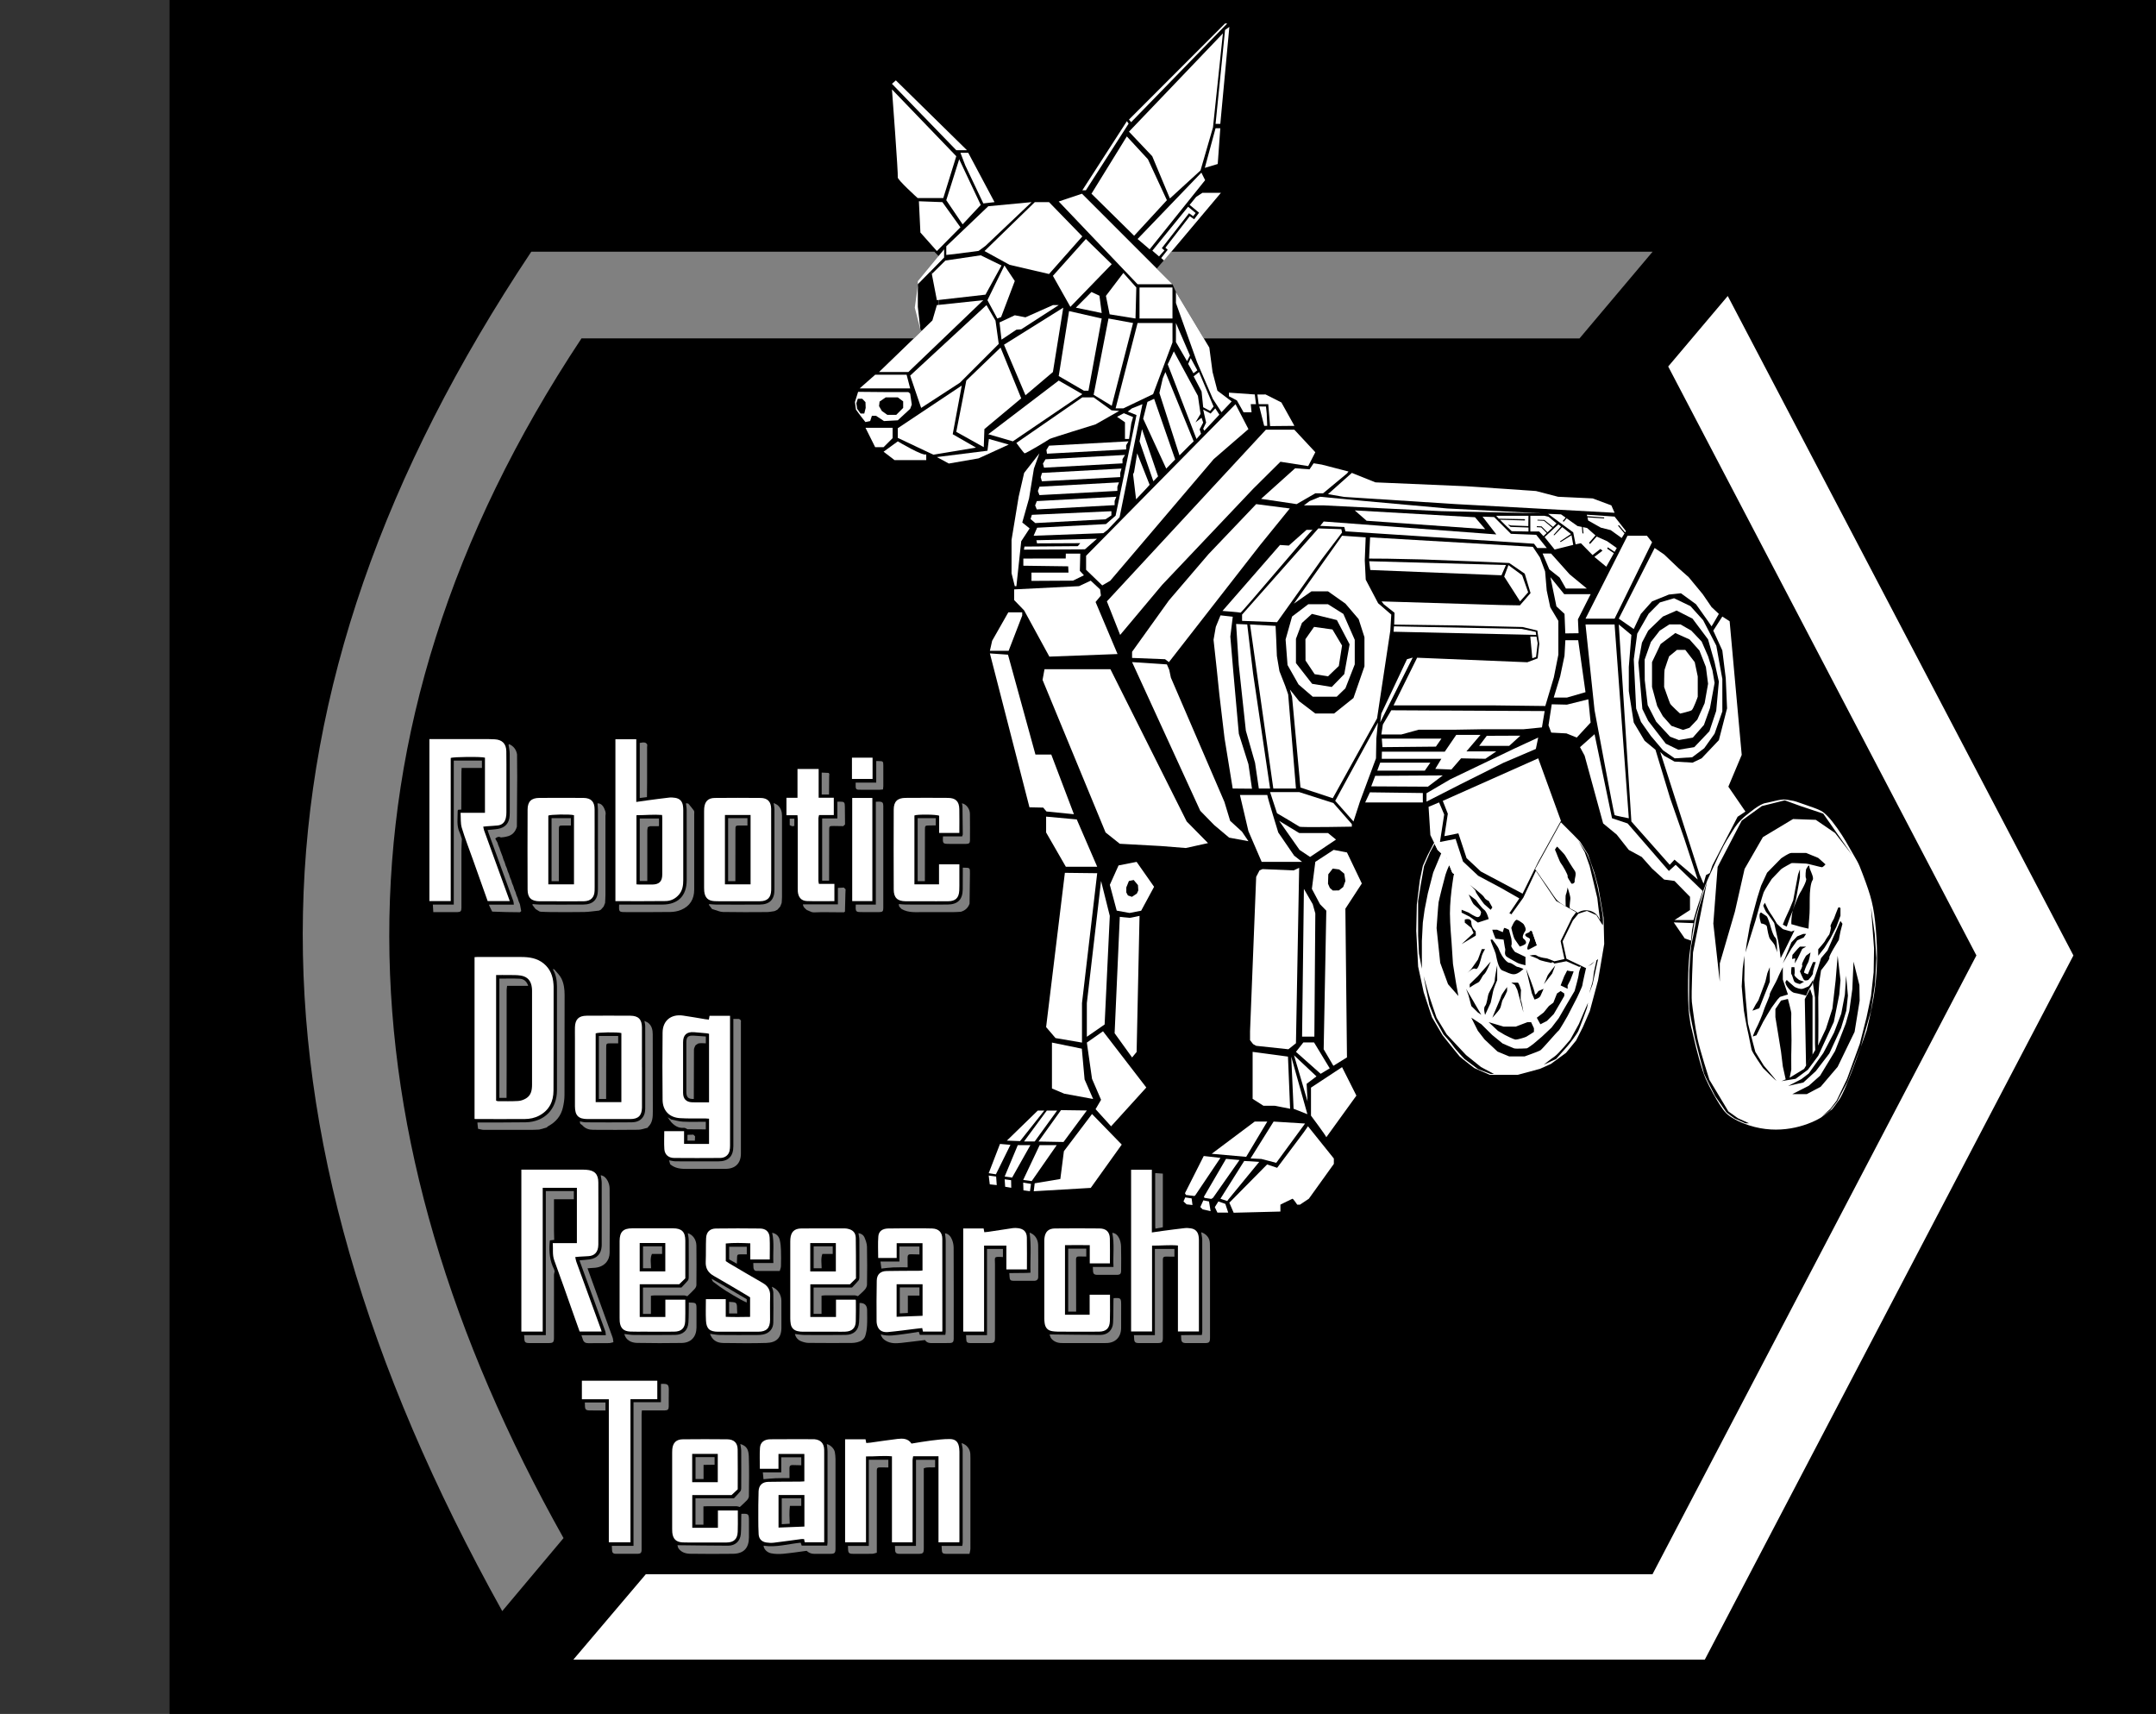 <?xml version="1.0" encoding="UTF-8"?>
<svg xmlns="http://www.w3.org/2000/svg" viewBox="0 0 745.86 592.78">
  <rect x="0" y="0" width="745.86" height="592.78" fill="#333333" stroke="none"/>
  <defs>
    <style>
      .cls-1 {
        fill: #797979;
      }

      .cls-2 {
        fill: #fff;
      }

      .cls-3 {
        fill: none;
        stroke: #000;
        stroke-miterlimit: 10;
        stroke-width: 0px;
      }

      .cls-4 {
        fill: gray;
      }
    </style>
  </defs>
  <g id="White_on_Black_Logo_Grayscale" data-name="White on Black Logo Grayscale">
    <g id="BlackBackGround_copy" data-name="BlackBackGround copy">
      <rect class="cls-1" x="213.1" y="105.3" width="416.49" height="431.11"/>
      <rect x="58.65" y="0" width="687.2" height="592.78"/>
    </g>
    <g id="Border_Eye_Cutv03_White_copy" data-name="Border Eye Cutv03 White copy">
      <path class="cls-2" d="m597.7,102.39c-6.86,8.12-13.65,16.16-20.59,24.37,35.61,68.03,71.12,135.86,106.62,203.69-37.46,71.54-74.76,142.79-112.06,214.03-116.17,0-232.2,0-348.26,0-8.27,9.74-16.52,19.46-25.05,29.51,130.89,0,261.16,0,391.42,0,42.48-81.14,84.9-162.16,127.51-243.53l-119.57-228.07Z"/>
      <path class="cls-4" d="m322.56,110.83l1.56-5.31v-1.7s-1.75-9.05-1.75-9.05l-.78-.6,4.24-4.45-2.59-2.67h-139.44c-102.28,153.49-105.01,299.52-10.05,470.17,6.85-8.15,13.54-16.12,21.2-25.25-77.91-138.85-84.92-277.54,6.22-414.94h114.97s2.74-2.65,2.74-2.65l3.69-3.56Z"/>
      <polygon points="346.33 109.66 346.92 111.03 354.76 109.75 356.99 109.67 366.26 105.52 368.92 103.7 368.77 100.99 366.4 97.82 364.25 95.4 362.91 94.77 349.27 91.6 347.48 91.82 349.08 97.62 345.95 107.99 346.33 109.66"/>
      <path class="cls-4" d="m400.18,92.87l5.44,5.44,1.19,2.68,9.64,16.05h129.98c8.35-9.91,16.74-19.85,25.28-29.98h-166.48s-5.05,5.81-5.05,5.81Z"/>
      <polygon class="cls-2" points="322.19 94.18 321.35 93.59 317.52 98.13 317.52 98.79 317.07 106.41 318.41 114.03 319.19 114.83 321.73 112.63 323.17 110.83 324.72 105.52 324.72 103.82 322.97 94.77 322.19 94.18"/>
      <polygon points="322.19 94.18 321.35 93.59 317.52 98.13 317.52 98.79 317.07 106.41 318.41 114.03 319.19 114.83 321.73 112.63 323.17 110.83 324.72 105.52 324.72 103.82 322.97 94.77 322.19 94.18"/>
    </g>
    <g id="Logo_Text_RDRTv03_White_copy" data-name="Logo Text RDRTv03 White copy">
      <g>
        <path class="cls-4" d="m191.71,428.83c-.46.05-.91.11-1.47.17-.04.34-.09.66-.11.99-.22,3.12.09,6.15,1.53,8.99.12.24.14.53.21.8-.08.37-.22.75-.22,1.12-.01,7.25,0,14.51-.01,21.76,0,1.58-.27,1.85-1.83,1.86-2.18,0-4.36,0-6.55,0-1.59,0-1.86-.26-1.88-1.82,0-.31-.05-.62-.07-.93h7.51v-49.81h9.7v2.82h-6.87c0,.52,0,.89,0,1.25,0,3.21,0,6.42,0,9.62,0,1.06.05,2.11.07,3.17Z"/>
        <path class="cls-4" d="m201.15,461.79h8.44c-.08-.55-.06-.97-.19-1.33-1.56-4.33-3.14-8.65-4.72-12.98-1.34-3.68-2.69-7.36-4.03-11.04-.06-.16-.1-.34-.16-.54,1.24-.11,2.42-.16,3.58-.34,2.5-.39,3.89-1.94,4.07-4.47.02-.22.02-.44.02-.65,0-7.1.02-14.21,0-21.31,0-.89-.23-1.78-.35-2.66,1.19.18,1.93,1.02,2.42,1.97.4.78.66,1.72.66,2.59.05,7.42.07,14.84.01,22.26-.02,2.5-1.67,5.14-5.76,5.23-.57.01-1.14.09-1.89.15.66,1.84,1.26,3.5,1.86,5.15,2.27,6.26,4.56,12.53,6.82,18.8.16.45.17.95.27,1.6-.58.13-1.04.31-1.51.31-2.37.03-4.74-.02-7.12.03-1.03.02-1.66-.36-1.95-1.34-.14-.47-.32-.94-.48-1.41Z"/>
        <path class="cls-4" d="m304.67,461.5c2.63.83,5.26.23,7.87-.07,1.76-.2,3.51-.53,5.31-.81.12.35.23.68.36,1.06h8.82c.05-.39.13-.75.13-1.11,0-10.48.01-20.96,0-31.44,0-.86-.16-1.73-.24-2.59,1.29.2,2,1.15,2.43,2.21.35.87.56,1.87.56,2.81.04,10.44.03,20.89.02,31.33,0,1.3-.32,1.61-1.59,1.62-1.75,0-3.5-.02-5.24.01-1.2.02-2.4.1-3.09-1.05-2.82.34-5.53.7-8.25.99-1.84.2-3.66.25-5.36-.76-.88-.52-1.48-1.22-1.72-2.21Z"/>
        <path class="cls-4" d="m408.59,461.78c1.18-.01,2.36-.03,3.54-.04,1.18,0,2.36,0,3.64,0,.06-.45.15-.8.15-1.15,0-10.58.02-21.17-.01-31.75,0-.89-.24-1.77-.37-2.66,1.81.59,2.95,1.98,3.01,3.84.06,1.99.05,3.99.05,5.99,0,8.86,0,17.71,0,26.57,0,1.7-.25,1.94-1.94,1.95-2.06,0-4.12,0-6.18,0-1.46,0-1.83-.37-1.86-1.8,0-.31-.02-.62-.03-.93Z"/>
        <path class="cls-4" d="m392.29,461.77h7.24v-29.81h6.76v2.67c-1,0-1.99,0-2.99-.02-.71-.02-1.02.3-1.01,1.01.02,1.81,0,3.61,0,5.42,0,7.19,0,14.38,0,21.58,0,1.64-.26,1.9-1.88,1.9-2.12,0-4.24,0-6.36,0-1.37,0-1.68-.32-1.71-1.72,0-.34-.04-.68-.06-1.02Z"/>
        <path class="cls-4" d="m284.21,454.42h-2.75v-9.12h13.31c.7-.75,1.49-1.54,2.21-2.4.21-.25.31-.68.31-1.02.02-4.33.03-8.66,0-12.99,0-.8-.2-1.59-.31-2.39.98.12,1.74.67,2.1,1.51.42,1.01.83,2.12.85,3.19.1,4.36.07,8.72.01,13.08,0,.58-.33,1.26-.72,1.71-.72.84-1.6,1.54-2.41,2.3-.06-.02-.12-.03-.19-.05-.28-.08-.56-.22-.83-.22-3.48-.02-6.97-.01-10.45,0-.33,0-.66.06-1.13.11v6.28Z"/>
        <path class="cls-4" d="m237.78,448.31c-.06-.02-.12-.03-.19-.05-.28-.08-.56-.22-.83-.22-3.48-.02-6.97-.01-10.45,0-.33,0-.66.06-1.13.11v6.28h-2.75v-9.12h13.31c.7-.75,1.49-1.54,2.21-2.4.21-.25.31-.68.31-1.02.02-4.33.03-8.66,0-12.99,0-.8-.2-1.59-.31-2.39,1.71.53,2.94,2.19,2.97,4.31.06,4.54.04,9.09,0,13.64,0,.47-.31,1.01-.64,1.37-.78.87-1.66,1.66-2.5,2.48Z"/>
        <path class="cls-4" d="m334.2,461.77h7.25v-29.8h5.51v2.8c-3.34-.21-2.75-.07-2.75,2.38-.02,8.5,0,17,0,25.51,0,1.58-.28,1.85-1.84,1.86-2.15,0-4.3,0-6.45,0-1.39,0-1.64-.26-1.66-1.62,0-.37-.04-.74-.06-1.12Z"/>
        <path class="cls-4" d="m245.63,461.32c1.13.14,2.27.39,3.4.4,4.31.05,8.61.03,12.92.01.68,0,1.38-.04,2.04-.17,2.14-.44,3.49-1.94,3.53-4.1.07-3.49.05-6.98,0-10.47,0-.66-.34-1.31-.51-1.96,2,.81,3.3,2.67,3.31,4.87.02,3.05-.01,6.11.01,9.17.03,3.75-1.84,5.3-5.24,5.4-4.96.16-9.92.07-14.88.02-2.39-.03-3.85-1.12-4.58-3.16Z"/>
        <path class="cls-4" d="m363.1,461.53c5.85.06,11.7.16,17.55.17,2.54,0,4.27-1.64,4.41-4.15.14-2.55.09-5.1.13-7.65,0-.31.03-.62.05-.92,2.51-.15,2.62-.04,2.62,2.41,0,2.65.02,5.3-.01,7.95-.03,3.14-2.01,5.15-5.15,5.17-5.12.03-10.24.02-15.35,0-1.42,0-2.73-.44-3.66-1.57-.31-.37-.4-.92-.59-1.38Z"/>
        <path class="cls-4" d="m275,461.38c1.14.12,2.28.34,3.41.34,4.71.03,9.43.04,14.14-.02,2.79-.03,4.46-1.58,4.64-4.33.14-2.23.11-4.48.16-6.72q2.63-.09,2.63,2.54c0,1.75.07,3.49-.03,5.23-.07,1.23-.24,2.49-.62,3.64-.41,1.22-1.51,1.87-2.74,2.17-.63.15-1.29.25-1.94.25-4.96.02-9.92.04-14.88-.02-.88,0-1.8-.25-2.62-.57-1.12-.44-1.87-1.31-2.15-2.52Z"/>
        <path class="cls-4" d="m215.97,461.38c1.14.12,2.27.34,3.41.34,4.71.03,9.42.04,14.14-.02,2.79-.03,4.47-1.58,4.64-4.33.14-2.29.1-4.59.14-6.89.19.01.37.04.56.04,1.93.03,2.09.19,2.09,2.08,0,2.18.01,4.37,0,6.55-.03,3.23-1.91,5.28-5.12,5.33-5.15.08-10.3.08-15.45-.02-2.01-.04-3.87-.95-4.4-3.08Z"/>
        <path class="cls-4" d="m372.3,453.64h-2.76v-21.78h6.25v2.74c-.87-.01-1.74-.02-2.61-.04-.61,0-.93.27-.93.9.01,6.06.03,12.12.04,18.17Z"/>
        <path class="cls-4" d="m349.17,440.32c1.96-.02,3.91-.04,5.87-.06.4,0,.8-.04,1.46-.08-.15-4.65.35-9.26-.32-13.85,1.7.51,2.93,2.17,2.97,4.3.06,3.68.03,7.36.02,11.03,0,.84-.5,1.31-1.36,1.32-2.4.02-4.81.01-7.21,0-1,0-1.31-.35-1.35-1.37-.02-.43-.06-.87-.08-1.3Z"/>
        <path class="cls-4" d="m378.05,438.19h7.16c-.22-4.03.39-7.92-.42-11.8,1.18.08,1.88.93,2.34,1.8.44.85.66,1.9.69,2.87.09,2.77.04,5.55.03,8.33,0,1.21-.34,1.53-1.58,1.53-2.15,0-4.31,0-6.46,0-1.38,0-1.68-.32-1.7-1.71,0-.34-.04-.68-.06-1.03Z"/>
        <path class="cls-4" d="m260.58,436.84h6.97c-.21-3.59.37-7.04-.42-10.47,1.4.27,2.3,1.16,2.62,2.48.28,1.13.38,2.33.42,3.5.07,1.87.05,3.74,0,5.61-.02.54-.28,1.07-.43,1.62-2.81,0-5.4.02-7.98-.01-.69,0-1.07-.46-1.11-1.15-.03-.53-.04-1.06-.06-1.59Z"/>
        <path class="cls-4" d="m402.27,424.46c-.84.16-1.67.31-2.57.48-.03-.37-.06-.61-.06-.86,0-6.03,0-12.06-.01-18.08,0-.09.03-.18.05-.27.84.06,1.67.11,2.6.18v18.56Z"/>
        <path class="cls-4" d="m304.6,436.31h6.55v-5.19h6.92v2.75c-.99-.02-1.98-.02-2.97-.07-.78-.03-1.14.29-1.12,1.09.03,1.14.02,2.29.02,3.43-1.71,0-3.42-.03-5.12.04-1.33.06-2.65.25-3.97.39-.1-.81-.21-1.63-.31-2.44Z"/>
        <path class="cls-4" d="m254.9,437.06c-.89-.5-1.77-.99-2.65-1.48v-4.38h6.1v2.63c-.72,0-1.44,0-2.15,0-1.09,0-1.21.13-1.22,1.26-.01.65-.04,1.31-.06,1.96Z"/>
        <path class="cls-4" d="m246.15,442.27c1.22.68,2.44,1.35,3.64,2.05,2.85,1.67,5.69,3.35,8.54,5.03v1.15c-.69-.34-1.4-.64-2.07-1.02-1.74-1-3.5-1.99-5.19-3.07-1.48-.95-2.91-1.99-4.31-3.06-.3-.23-.41-.71-.61-1.08Z"/>
        <path class="cls-4" d="m255.05,454.28h-2.82v-4.03c.18.02.37.05.55.06,2.01.08,2.18.26,2.19,2.31,0,.55.05,1.11.08,1.66Z"/>
        <path class="cls-2" d="m187.77,460.55h-7.41v-56.02h.99c6.74,0,13.49,0,20.23,0,.4,0,.81.03,1.21.05,2.87.18,4.19,1.49,4.2,4.38.03,7.17.04,14.35,0,21.52-.02,2.79-1.54,3.88-3.44,3.98-1.06.06-2.12.12-3.17.18-.39.02-.79.07-1.38.13.14.61.21,1.11.37,1.58,2.83,7.78,5.67,15.55,8.5,23.33.09.26.17.52.27.84h-7.62c-.76-2.14-1.55-4.32-2.32-6.51-2.14-6.04-4.23-12.1-6.46-18.11-.72-1.94-.33-3.86-.52-5.94h8.35v-19.15h-11.82v49.72Z"/>
        <path class="cls-2" d="m398.48,426.26c1.45-.21,2.64-.39,3.83-.55,2.5-.33,5-.67,7.51-.95.7-.08,1.44-.03,2.14.08,1.59.24,2.48,1.2,2.7,2.78.06.4.1.81.1,1.21,0,10.38,0,20.77,0,31.15v.53h-7.26v-29.74c-2.99-.27-5.9.08-8.95.05v29.69h-7.25v-55.93h7.18v21.67Z"/>
        <path class="cls-2" d="m251.07,449.32v6.12c2.83.11,5.58.07,8.42.02v-6.76c-.28-.18-.56-.37-.85-.54-3.89-2.3-7.76-4.64-11.69-6.86-1.99-1.12-2.91-2.64-2.81-4.93.12-2.71.01-5.43.13-8.13.09-2.11,1.28-3.31,3.39-3.34,5.09-.07,10.18-.07,15.27,0,2.05.03,3.23,1.16,3.33,3.19.12,2.48.03,4.97.03,7.52h-6.73v-5.59c-2.9-.12-5.67-.23-8.48.06v6.09c.31.21.63.45.97.65,3.92,2.3,7.83,4.64,11.78,6.89,1.81,1.03,2.68,2.43,2.6,4.56-.1,2.74-.01,5.49-.03,8.23-.02,2.87-1.24,4.09-4.13,4.09-4.62.01-9.24,0-13.86,0-2.87,0-4.03-.99-4.18-3.83-.13-2.45-.03-4.91-.03-7.43h6.86Z"/>
        <path class="cls-2" d="m383.96,436.96h-6.96v-6.31c-2.92-.02-5.72-.03-8.57,0v24.06h8.53v-6.91h7.04c0,.68,0,1.33,0,1.97,0,2.37.04,4.74-.04,7.11-.08,2.54-1.28,3.67-3.83,3.69-4.24.03-8.49.02-12.74,0-1.12,0-2.25.01-3.35-.16-1.59-.25-2.4-1.17-2.64-2.73-.08-.55-.13-1.12-.13-1.67,0-8.86,0-17.71,0-26.57,0-.4,0-.81.05-1.21.25-2.2,1.38-3.33,3.62-3.35,5.15-.05,10.3-.06,15.45,0,2.29.02,3.5,1.2,3.56,3.46.08,2.86.02,5.72.02,8.62Z"/>
        <path class="cls-2" d="m280.33,444.19v11.31h8.88v-6h6.76c.05.11.11.2.11.28,0,2.43.05,4.87-.03,7.3-.07,2.24-1.29,3.38-3.55,3.49-1,.05-2,.02-3,.02-3.9,0-7.81,0-11.71,0-.62,0-1.25-.05-1.85-.19-1.35-.31-2.17-1.17-2.4-2.54-.1-.61-.15-1.24-.15-1.86,0-8.86,0-17.72,0-26.58,0-.31,0-.62.03-.93.2-2.4,1.35-3.58,3.77-3.61,5.06-.05,10.12-.02,15.18-.01.31,0,.62.06.92.12,1.75.37,2.72,1.36,2.76,3.14.08,3.99.05,7.98.07,11.98,0,.68,0,1.37,0,2.03-.68.67-1.33,1.31-2.09,2.05h-13.69Zm-.03-4.46h8.86v-9.79h-8.86v9.79Z"/>
        <path class="cls-2" d="m237.08,442.13c-.68.66-1.33,1.29-2.11,2.05h-13.66v11.31h8.87v-5.99h6.9c0,.63,0,1.24,0,1.85,0,1.87.03,3.74-.04,5.61-.1,2.43-1.34,3.59-3.83,3.61-3.47.04-6.93.01-10.4,0-1.59,0-3.19.03-4.78-.03-2.29-.09-3.4-1.16-3.64-3.44-.04-.43-.04-.87-.04-1.31,0-8.73,0-17.47,0-26.2,0-.12,0-.25,0-.37.02-3.16,1.22-4.38,4.35-4.39,4.72-.02,9.43-.02,14.15,0,2.99.01,4.21,1.22,4.23,4.2.02,4.37,0,8.73,0,13.09Zm-15.78-12.21v9.79h8.86v-9.79h-8.86Z"/>
        <path class="cls-2" d="m319.14,439.44v-9.47h-8.94v5.11h-6.39c0-2.5-.15-5.01.05-7.5.15-1.76,1.43-2.65,3.39-2.69,3.25-.07,6.49-.04,9.74-.04,1.84,0,3.69-.04,5.52.04,2.23.09,3.47,1.34,3.48,3.56.03,10.6.02,21.21.02,31.81,0,.09-.04.17-.06.29h-6.66c-.08-.35-.15-.7-.26-1.22-.7.08-1.36.14-2.02.22-3.28.4-6.55.86-9.84,1.16-1.44.13-2.85-.27-3.51-1.79-.26-.61-.41-1.32-.41-1.99-.02-4.68-.05-9.35.06-14.03.05-2.12,1.25-3.25,3.41-3.3,3.68-.09,7.37-.05,11.05-.08.45,0,.9-.06,1.37-.1Zm.02,15.65v-10.91h-8.98v11.25c3.07-.12,6.02-.23,8.98-.34Z"/>
        <path class="cls-2" d="m333.21,424.88h7.07c.08.41.15.8.24,1.3.49-.05.91-.07,1.33-.13,2.86-.43,5.72-.89,8.59-1.3.58-.08,1.18-.04,1.77.03,1.95.24,3,1.29,3.03,3.27.06,3.64.02,7.29.02,10.99h-7.11v-8.24h-7.71v29.75h-7.22v-35.68Z"/>
        <path class="cls-4" d="m284.25,438.64h-2.77v-7.58h6.6v2.63h-3.58c-.6,1.61-.26,3.3-.25,4.95Z"/>
        <path class="cls-4" d="m225.22,438.64h-2.77v-7.58h6.6v2.63h-3.52c-.71,1.61-.3,3.3-.3,4.95Z"/>
        <path class="cls-4" d="m314.07,454.1c-.92.05-1.83.1-2.79.15v-8.98h6.8v2.82h-4.01v6.01Z"/>
      </g>
      <g>
        <path class="cls-2" d="m164.17,387v-55.96c.3-.02.57-.05.84-.05,5.08,0,10.17,0,15.25,0,2.82,0,5.53.38,7.82,2.25,2.25,1.84,3.2,4.29,3.39,7.11.02.28.05.56.05.84,0,12.01.01,24.02-.04,36.02-.01,3.75-1.48,6.78-4.91,8.62-1.57.84-3.28,1.19-5.04,1.2-5.68.03-11.35.01-17.03,0-.09,0-.18-.02-.34-.04Zm7.46-49.78v43.47c.23.06.43.17.63.17,2.34,0,4.68.07,7.01-.07.92-.05,1.9-.41,2.7-.89,1.79-1.07,2.09-2.89,2.09-4.8,0-10.72,0-21.45,0-32.17,0-.44,0-.87-.06-1.31-.27-2.37-1.46-3.8-3.8-4.2-1.43-.24-2.91-.16-4.37-.19-1.36-.03-2.73,0-4.2,0Z"/>
        <path class="cls-2" d="m245.23,352.65c.09-.51.16-.9.23-1.32h7.1v.9c0,14.66,0,29.32,0,43.99,0,.62-.04,1.25-.18,1.85-.34,1.45-1.56,2.42-3.26,2.43-5.3.04-10.61.05-15.91,0-1.96-.02-3.25-1.16-3.38-3.06-.14-2.04-.03-4.1-.03-6.2h6.85v4.38c2.94.06,5.76.03,8.64.02v-8.72c-.48-.04-.88-.09-1.27-.09-2.93-.03-5.87.09-8.79-.1-3.71-.24-5.97-2.61-6.01-6.33-.08-7.77-.09-15.53,0-23.3.05-4.11,2.93-6.42,7.03-5.85,2.59.36,5.16.84,7.74,1.26.36.06.73.08,1.25.14Zm.06,4.9c-.31-.08-.48-.14-.67-.16-1.52-.14-3.04-.29-4.56-.4-2.52-.17-3.74.97-3.75,3.47-.01,2.46,0,4.93,0,7.39,0,3.37-.02,6.74,0,10.11.01,2.1,1.07,3.2,3.12,3.28,1.18.05,2.37.02,3.56.03.74,0,1.47,0,2.3,0v-23.72Z"/>
        <path class="cls-2" d="m222.09,369.1c0,4.33,0,8.67,0,13,0,.34,0,.69,0,1.03-.07,2.7-1.28,3.9-4.01,3.91-3.15.02-6.3,0-9.45,0-1.78,0-3.55,0-5.33,0-3.19,0-4.39-1.2-4.4-4.42,0-7.89,0-15.78,0-23.66,0-1.22-.03-2.43,0-3.65.08-2.75,1.29-3.99,4.05-4.01,5.05-.04,10.1-.03,15.15,0,2.75.02,3.96,1.27,3.98,4.05.02,4.58,0,9.17,0,13.75Zm-7.13,12.09v-23.89c-1.24-.4-8.34-.27-8.89.12v23.77h8.89Z"/>
        <path class="cls-4" d="m186.7,390.65c-.12.01-.23.03-.35.04-.86.03-1.72.09-2.58.09-5.45,0-10.9.02-16.35,0-.68,0-1.37-.24-2.05-.37-.07-.68-.14-1.36-.21-2.04.04-.04.06-.09.06-.15,5.55-.02,11.1.04,16.65-.06,6.47-.12,10.78-4.54,10.81-11.02.03-7.86,0-15.71,0-23.57,0-4.15.02-8.29,0-12.44-.02-2.07-.34-4.09-1.44-5.91.18.02.44-.03.52.06.86,1.05,1.91,2.02,2.49,3.21.84,1.74,1.07,3.67,1.07,5.63-.03,11.54,0,23.08-.04,34.62,0,1.45-.22,2.92-.55,4.33-.67,2.88-2.41,4.99-5.01,6.39-.23.12-.42.34-.63.51-.4.12-.8.24-1.21.35-.14.05-.27.09-.41.14-.11.02-.23.04-.34.05-.14.04-.27.08-.41.13Z"/>
        <path class="cls-4" d="m231.88,402.7s-.03-.09-.06-.13c-.12-.42-.24-.84-.36-1.26.76.12,1.53.34,2.29.35,4.93.03,9.86.02,14.79.01,3.43,0,5.16-1.74,5.16-5.2,0-14.23,0-28.45,0-42.68,0-.43,0-.86,0-1.39.71,0,1.29,0,1.87,0,.13.06.26.11.39.17.12.13.25.27.37.4,0,.25-.02.5-.02.75,0,15.09,0,30.17,0,45.26,0,3.35-1.93,5.27-5.29,5.28-4.46.02-8.92-.02-13.37.02-2.09.02-4.09-.16-5.77-1.58Z"/>
        <path class="cls-4" d="m200.55,387.83c.7.12,1.4.34,2.11.34,5.3.03,10.6.05,15.9,0,2.91-.03,4.64-1.79,4.65-4.71.03-9.51.02-19.01,0-28.52,0-.61-.18-1.23-.27-1.84.46.24.98.41,1.37.73,1.24,1.02,1.49,2.48,1.5,3.96.02,8.85,0,17.69.03,26.54,0,2.03-.04,4-1.69,5.5-.04.03-.03.12-.04.18-.05,0-.1.03-.14.05-1.05.24-2.09.67-3.14.68-5.22.07-10.45.05-15.67.02-1.4,0-2.69-.42-3.67-1.53-.19-.22-.48-.35-.73-.53,0-.05-.03-.1-.05-.15-.05-.25-.1-.49-.14-.74Z"/>
        <path class="cls-4" d="m232.19,387.17c1.35.27,2.7.71,4.06.77,2.59.12,5.2.04,7.92.04,0,.92,0,1.77,0,2.63-2.12-.01-4.23-.03-6.35-.04-.39-.18-.8-.53-1.16-.5-2.05.2-3.47-.81-4.71-2.25.08-.22.16-.43.24-.64Z"/>
        <path class="cls-4" d="m240.39,394.5h-2.56c0-.73,0-1.36,0-2,.68-.02,1.37-.05,2.05-.07.19.2.39.39.58.59-.02.5-.05.99-.07,1.49Z"/>
        <path class="cls-4" d="m232.19,387.17c-.08.21-.16.43-.24.64-.3-.44-.61-.88-.91-1.32l.02-.02c.38.23.75.46,1.13.7Z"/>
        <path class="cls-4" d="m186.7,390.65c.14-.04.27-.09.41-.13-.14.04-.27.08-.41.13Z"/>
        <path class="cls-4" d="m255.98,352.57c-.13-.06-.26-.11-.39-.17.13.06.26.11.39.17Z"/>
        <path class="cls-4" d="m187.45,390.47c.14-.05.27-.09.41-.14-.14.05-.27.09-.41.14Z"/>
        <path class="cls-4" d="m231.05,386.5s-.06-.06-.14-.15c.09.07.13.1.16.12,0,0-.02.02-.02.02Z"/>
        <polygon class="cls-4" points="186.23 330.76 186.25 330.81 186.2 330.8 186.23 330.76"/>
        <path class="cls-4" d="m175.24,379.72h-2.49v-41.25c2.36,0,4.69-.08,7.01.03,1.5.07,2.51,1,2.96,2.46-2.39,0-4.78,0-7.29,0-.06.58-.16,1.02-.16,1.47,0,8.97,0,17.94,0,26.92,0,3.46-.02,6.92-.03,10.37Z"/>
        <path class="cls-4" d="m240.01,380.09c-1.89.06-2.56-.55-2.57-2.45-.01-5.7-.01-11.4,0-17.1,0-1.89.6-2.44,2.51-2.35,1.39.07,2.78.19,4.23.3,0,.87,0,1.61,0,2.36-.8-.01-1.61-.11-2.39,0-.43.06-.81.46-1.21.71,0,0,0,0,0,0-.18.48-.51.96-.51,1.44-.04,5.7-.04,11.39-.05,17.09Z"/>
        <path class="cls-4" d="m209.68,380.09h-2.5v-21.78h6.68c0,.87,0,1.71,0,2.54-.87,0-1.74,0-2.61,0-1.48,0-1.54.06-1.54,1.51,0,5.91-.02,11.82-.02,17.73Z"/>
      </g>
      <g>
        <path class="cls-2" d="m148.53,255.63h4.01c5.53,0,11.05,0,16.58,0,.69,0,1.37.03,2.06.07,2.55.15,3.93,1.53,3.98,4.11.06,3.09.02,6.18.03,9.27,0,3.96,0,7.93,0,11.89,0,.65-.05,1.31-.2,1.94-.34,1.49-1.26,2.42-2.81,2.59-1.21.13-2.42.18-3.63.27-.39.03-.78.07-1.37.13.12.52.16.94.3,1.32,2.9,8.01,5.82,16.02,8.73,24.03.04.11.07.23.13.41h-7.63c-1.7-4.78-3.41-9.58-5.11-14.37-1.3-3.66-2.73-7.29-3.85-11.01-.47-1.56-.29-3.31-.42-5.17h8.44v-19.06c-1.16-.4-11.08-.31-11.84.11v49.5h-7.38v-56.03Z"/>
        <path class="cls-2" d="m220.13,277.36c1.42-.2,2.6-.39,3.8-.54,2.53-.34,5.06-.68,7.6-.97.67-.08,1.37-.01,2.04.09,1.58.24,2.48,1.19,2.7,2.78.06.46.1.93.1,1.4,0,8.08.01,16.17,0,24.25,0,1.83-.24,3.6-1.51,5.07-1.22,1.42-2.8,2.18-4.59,2.2-5.77.09-11.54.03-17.37.03v-55.99h7.22v21.67Zm.05,28.5c.41.03.69.07.96.07,1.5,0,3,.02,4.49,0,2.43-.03,3.47-1.08,3.48-3.49,0-6.55,0-13.1,0-19.64,0-.24-.03-.49-.07-.93-2.94-.23-5.85.08-8.86.08v23.92Z"/>
        <path class="cls-2" d="m205.72,293.84c0,4.34,0,8.67,0,13.01,0,.41,0,.81-.02,1.22-.08,2.34-1.33,3.6-3.71,3.64-3.18.05-6.37.01-9.55.01-1.93,0-3.87.02-5.8,0-2.83-.03-4.11-1.22-4.12-4.03-.04-9.23-.04-18.46,0-27.69.01-2.76,1.28-4.01,4.03-4.03,5.09-.04,10.17-.04,15.26,0,2.65.02,3.88,1.28,3.89,3.94.03,4.65,0,9.29,0,13.94h0Zm-7.15,12.02v-23.91c-1.34-.41-8.36-.25-8.88.13v23.78h8.88Z"/>
        <path class="cls-2" d="m266.8,293.88c0,4.3,0,8.61,0,12.91,0,.37,0,.75-.01,1.12-.08,2.53-1.3,3.77-3.85,3.79-4.31.03-8.61,0-12.92,0-.94,0-1.87.02-2.81-.03-2.24-.11-3.33-1.16-3.58-3.39-.04-.4-.05-.81-.05-1.21,0-8.83,0-17.65,0-26.48,0-.37,0-.75.04-1.12.22-2.31,1.36-3.47,3.68-3.49,5.27-.05,10.55-.06,15.82,0,2.42.02,3.64,1.31,3.66,3.77.03,4.71.01,9.42.01,14.13h0Zm-16.01-12.01v23.99h8.87v-23.99h-8.87Z"/>
        <path class="cls-2" d="m324.85,305.86v-6.92h7.04c0,1.94,0,3.84,0,5.73,0,1.12.02,2.25-.04,3.37-.14,2.53-1.3,3.64-3.86,3.67-2.78.03-5.56,0-8.33,0-2.12,0-4.24.02-6.37,0-2.82-.03-4.1-1.22-4.11-4.03-.04-9.23-.04-18.47,0-27.7.01-2.76,1.29-3.99,4.04-4.02,4.9-.04,9.8-.04,14.7,0,2.69.02,3.89,1.19,3.95,3.88.06,2.74.01,5.47.01,8.25h-6.98v-5.95c-.78-.48-7.71-.53-8.56-.1v23.83h8.51Z"/>
        <path class="cls-2" d="m288.45,281.9h-5.1c-.08.39-.22.73-.22,1.07-.01,7.24-.01,14.47,0,21.71,0,.32.1.64.17,1.03h5.36v5.96c-3.17,0-6.35.09-9.52-.03-1.94-.07-2.97-1.31-3.14-3.3-.04-.43-.03-.87-.03-1.31,0-7.92,0-15.84,0-23.77,0-.39-.05-.78-.09-1.3h-3.81v-6.03h3.82v-9.97h7.32v9.94h5.24v6Z"/>
        <path class="cls-2" d="m294.82,275.98h6.97v35.68h-6.97v-35.68Z"/>
        <path class="cls-4" d="m179.09,310.61c.11.35.22.71.32,1.06.14.33.28.67.43,1,.03.11.05.22.08.33.13.71.26,1.42.39,2.12-.14.13-.28.26-.43.39-1.53-.02-3.05-.02-4.58-.06-1.68-.04-3.35-.1-5.03-.16,0,0,0,0,0,0-.29-.58-.57-1.17-.86-1.75-.08-.17-.15-.34-.23-.52.02-.04.04-.09.04-.13h8.54c-.07-.51-.06-.9-.18-1.23-2.86-7.88-5.73-15.75-8.59-23.62-.12-.32-.21-.64-.32-.98,1.27-.13,2.49-.18,3.68-.39,2.45-.44,3.79-2,3.96-4.5.03-.44.04-.87.04-1.31,0-6.71.02-13.42-.02-20.12,0-1.04-.26-2.09-.4-3.13.07-.08.14-.16.21-.25,1.53.71,2.46,1.89,2.73,3.57.02,2.61.06,5.21.05,7.82-.02,5.72-.07,11.45-.11,17.17-.53,1.84-1.66,3.06-3.6,3.43-.26.05-.52.1-.78.16-.38.04-.76.09-1.13.13-.68-.37-1.28-.23-1.98.38.28.5.55,1.01.83,1.51.04.17.08.33.12.5.21.52.42,1.04.63,1.56.02.11.05.21.07.32.29.76.58,1.53.87,2.29.11.35.22.71.32,1.06.14.33.28.67.43,1,.11.35.22.71.32,1.06.14.33.28.67.43,1,.11.35.22.71.32,1.06.14.33.28.67.43,1,.11.35.22.71.32,1.06.14.33.28.67.43,1,.11.35.22.71.32,1.06.14.33.28.67.43,1,.11.35.22.71.32,1.06.14.33.28.67.43,1,.11.35.22.71.32,1.06.14.33.28.67.43,1Z"/>
        <path class="cls-4" d="m159.57,280.01c-.36.02-.73.04-1.05.06-.09.16-.18.24-.18.32.03,2.55-.48,5.14.69,7.6.33.69.5,1.46.75,2.19-.05,1.3-.15,2.59-.15,3.89-.02,6.64,0,13.29,0,19.93,0,1.12-.3,1.44-1.33,1.46-.87.01-1.75,0-2.62,0-1.84,0-3.67,0-5.78,0-.06-.92-.11-1.76-.16-2.59h7.24v-49.8h9.74c0,.87,0,1.71,0,2.54-2.32,0-4.63,0-7.02,0-.03.64-.06,1.04-.07,1.43-.02,4.32-.04,8.65-.05,12.97Z"/>
        <path class="cls-4" d="m240.11,280.45c.02.13.04.25.07.38,0,.31-.02.62-.02.93,0,8.64,0,17.28,0,25.92,0,3.27-1.46,5.71-4.49,6.99-1.14.49-2.47.73-3.71.75-5.12.08-10.24.04-15.35.04-2.51,0-2.53-.02-2.42-2.6,4.99,0,9.98.02,14.97,0,5.41-.02,8.39-3.01,8.4-8.41.01-4.46,0-8.92,0-13.37,0-3.65.01-7.29-.01-10.94,0-.77-.16-1.54-.25-2.31.3.05.71-.01.87.16.69.78,1.31,1.63,1.95,2.46Z"/>
        <path class="cls-4" d="m209.33,312.3c-.16.41-.32.82-.49,1.23-.32.36-.64.73-.96,1.09-.22.11-.43.21-.65.32-1.72.17-3.44.46-5.16.49-3.84.08-7.67.03-11.51.02-1.14,0-2.29-.07-3.43-.11-.17-.03-.33-.07-.5-.1-.46-.28-.92-.57-1.37-.85-.37-.49-.74-.98-1.12-1.47.07-.08.14-.15.2-.23.76.06,1.52.17,2.27.17,5.03.02,10.05.03,15.08,0,3.5-.02,5.16-1.7,5.16-5.19.01-9.23,0-18.47,0-27.7,0-.71-.1-1.41-.15-2.12,1.2-.05,2.06.79,2.64,2.56.04.14.09.27.13.41.02.18.04.35.06.53-.03.31-.08.61-.08.92,0,9.09,0,18.18,0,27.26,0,.92-.08,1.85-.12,2.77Z"/>
        <path class="cls-4" d="m268.96,314.63c-.34.17-.68.33-1.03.5-.86.11-1.71.31-2.57.32-5.08.03-10.16.07-15.24-.03-1.1-.02-2.19-.57-3.28-.87-.17-.05-.34-.1-.51-.16-.37-.49-.74-.98-1.12-1.47.07-.08.14-.15.2-.23.76.06,1.52.17,2.27.17,5.03.02,10.05.03,15.08,0,3.5-.02,5.16-1.7,5.16-5.19.01-9.2.01-18.41,0-27.61,0-.77-.18-1.54-.27-2.31.46.24.98.41,1.37.73,1.12.95,1.51,2.25,1.51,3.67,0,9.37,0,18.75,0,28.12,0,.68-.08,1.35-.12,2.03-.16.41-.32.82-.49,1.23-.32.36-.64.73-.96,1.09Z"/>
        <path class="cls-4" d="m296.05,312.87h6.94c0-11.94,0-23.75,0-35.57.4-.02.81-.06,1.21-.05,1.03.03,1.37.38,1.37,1.44,0,11.79,0,23.59,0,35.38,0,1.11-.27,1.38-1.38,1.39-1.9,0-3.81,0-5.71,0-2.51,0-2.53-.02-2.43-2.59Z"/>
        <path class="cls-4" d="m335.43,312.5c-.51,1.49-1.53,2.42-3.04,2.85-.77.04-1.54.11-2.31.11-3.52.01-7.04.02-10.56,0-2.59-.01-5.23.33-7.62-1.07-.19-.2-.39-.39-.58-.59-.1-.14-.21-.28-.31-.42-.02-.21-.04-.43-.06-.71.81.07,1.57.18,2.33.18,4.83.02,9.66.03,14.49,0,3.56-.02,5.25-1.7,5.29-5.29.03-2.49.01-4.98.02-7.47.16,0,.31.01.47.01,2,.02,2.02.02,2,2.03-.03,3.45-.09,6.91-.13,10.36Z"/>
        <path class="cls-4" d="m292.32,285.15c-.2.19-.4.39-.59.58-1.09-.02-2.18-.04-3.26-.05-1.6,0-1.62.02-1.62,1.62-.01,5.76-.02,11.52-.03,17.28h-2.4v-21.51h5.26c0-2.02,0-3.9,0-5.78.25-.01.5-.03.74-.03,1.69,0,1.85.15,1.86,1.86.01,2.01.04,4.03.06,6.04Z"/>
        <path class="cls-4" d="m319.96,304.76h-2.5v-21.8h6.26c0,.85,0,1.68,0,2.51-.75,0-1.5.02-2.25.03-1.41,0-1.49.08-1.49,1.48,0,5.92-.02,11.85-.02,17.77Z"/>
        <path class="cls-2" d="m294.73,269.41v-7.36h7.13v7.36h-7.13Z"/>
        <path class="cls-4" d="m292.31,315.3c-.13.08-.26.16-.38.24-2.54-.02-5.07-.06-7.6-.06-.92,0-1.85.05-2.77.08-.24-.03-.48-.06-.71-.09-.57-.24-1.14-.48-1.71-.71-.62-.54-1.31-1.04-1.37-1.98h12.1c0-1.93,0-3.81,0-5.69.69-.04,1.37-.07,2.06-.11.2.2.4.4.6.6-.02.53-.05,1.05-.07,1.58-.05,2.05-.1,4.1-.15,6.15Z"/>
        <path class="cls-4" d="m223.8,275.69c-.8.1-1.6.2-2.48.31v-19.05c1.62-.33,2.24-.18,2.6.63-.02.31-.06.62-.06.93,0,4.08,0,8.16,0,12.24,0,1.65-.03,3.3-.05,4.95Z"/>
        <path class="cls-4" d="m326.21,289.27h6.64c.1-.31.22-.51.22-.71-.03-3.24-.06-6.48-.11-9.72,0-.34-.13-.67-.2-1,1.45.21,2.76,1.86,2.78,3.62.04,3.05.03,6.11.02,9.16,0,.96-.31,1.24-1.32,1.25-1.87.01-3.74,0-5.61,0-2.51,0-2.53-.02-2.41-2.6Z"/>
        <path class="cls-4" d="m296.01,270.67h7.12c0-2.65,0-5.05,0-7.46.31,0,.62.02.93.02,1.43.01,1.52.1,1.52,1.56,0,2.37,0,4.74,0,7.11,0,.36-.08.72-.12,1.15-.45.04-.81.09-1.17.09-1.93,0-3.87,0-5.8,0-2.67,0-2.48.17-2.48-2.48Z"/>
        <path class="cls-4" d="m286.66,267.31c.08.12.16.25.24.37-.02.34-.06.67-.06,1.01-.02,2.04-.03,4.07-.04,6.11h-2.54c0-2.58,0-5.09,0-7.59.8.03,1.6.07,2.4.11Z"/>
        <path class="cls-4" d="m274.81,285.65c-.25.04-.49.08-.74.12-.28-.12-.55-.24-.87-.38v-2.24h1.6v2.51Z"/>
        <path class="cls-4" d="m224.1,286.08c-.06.39-.17.79-.17,1.18-.01,5.42,0,10.85,0,16.27,0,.37,0,.74,0,1.18h-2.61v-21.63h6.66c0,.84,0,1.7,0,2.56-.06.04-.12.07-.18.11-.98,0-1.95,0-2.93.01-.25.1-.5.21-.76.31Z"/>
        <path class="cls-4" d="m193.31,304.76h-2.5v-21.79h6.69c0,.88,0,1.71,0,2.54-.87,0-1.74,0-2.62,0-1.48,0-1.54.06-1.54,1.51,0,5.91-.02,11.83-.02,17.74Z"/>
        <path class="cls-4" d="m254.39,304.76h-2.5v-21.79h6.69c0,.88,0,1.71,0,2.54-.87,0-1.74,0-2.62,0-1.48,0-1.54.06-1.54,1.51,0,5.91-.02,11.83-.02,17.74Z"/>
      </g>
      <g>
        <path class="cls-4" d="m228.66,478.64c2.51-.11,2.78.15,2.71,2.71-.05,1.68,0,3.37-.02,5.05,0,1.07-.33,1.4-1.4,1.41-2.22.01-4.43,0-6.65,0-.37,0-.73,0-1.24,0-.04.57-.1,1.02-.1,1.47,0,15.21,0,30.43,0,45.64,0,.44,0,.87,0,1.31-.02.75-.42,1.16-1.17,1.16-2.62,0-5.24,0-7.87,0-.81,0-1.18-.45-1.19-1.24,0-.5-.04-.99-.07-1.49h7.5v-49.69h9.49v-6.33Z"/>
        <path class="cls-4" d="m264.16,534.6c4.35.67,8.53-.62,12.83-1.04.11.31.23.65.36,1.02h8.81c.05-.4.12-.76.12-1.12,0-10.47.01-20.94,0-31.41,0-.86-.16-1.73-.24-2.59,1.25.27,2.58,1.59,2.78,2.83.12.77.22,1.54.22,2.32.01,10.35.01,20.69,0,31.04,0,1.45-.31,1.76-1.74,1.76-1.9,0-3.81,0-5.71,0q-1.4,0-2.55-1.04c-1.25.17-2.63.39-4.01.55-2.75.31-5.49.87-8.27.31-1.39-.28-2.54-1.44-2.61-2.64Z"/>
        <path class="cls-4" d="m325.73,534.67h7.16c.07-.47.15-.8.15-1.12,0-10.69.01-21.37-.01-32.06,0-.79-.24-1.59-.36-2.38,1.72.53,2.9,1.98,3.01,3.75.03.53.04,1.06.04,1.59,0,10.37,0,20.75-.01,31.12,0,.59-.19,1.17-.31,1.85-1.59,0-2.99,0-4.38,0-1.25,0-2.5,0-3.74,0-1.14-.01-1.44-.32-1.47-1.44-.01-.43-.05-.87-.07-1.3Z"/>
        <path class="cls-4" d="m293.32,534.67h7.24v-29.8h6.76v2.67c-1,0-1.99,0-2.99-.02-.71-.02-1.02.31-1,1.02.02.97,0,1.93,0,2.9,0,7.94,0,15.89,0,23.83,0,.53,0,1.05,0,1.76-.57.14-1.08.36-1.6.37-2.21.04-4.43.02-6.64.01-1.38,0-1.68-.32-1.7-1.71,0-.34-.04-.68-.05-1.02Z"/>
        <path class="cls-4" d="m255.94,521.21c-.06-.01-.12-.03-.18-.04-.31-.08-.62-.22-.93-.22-3.4-.02-6.8-.01-10.2,0-.34,0-.67.03-1.28.05v6.33h-2.75v-9.12h13.3c.7-.75,1.49-1.54,2.21-2.4.21-.25.31-.67.31-1.02.02-4.33.03-8.65,0-12.98,0-.8-.2-1.59-.31-2.39,2.29.69,2.85,2.02,2.94,4.32.16,4.57.07,9.16.03,13.74,0,.46-.32,1.01-.65,1.37-.78.84-1.65,1.58-2.49,2.37Z"/>
        <path class="cls-4" d="m309.61,534.68h7.26c0-3.42.02-6.7.02-9.97,0-3.27,0-6.54,0-9.81v-10h6.61v2.6c-1.27.13-2.6-.23-3.92.34,0,.51,0,.94,0,1.37,0,8.76,0,17.52,0,26.28,0,1.69-.24,1.93-1.96,1.93-2.09,0-4.18,0-6.27,0-1.38,0-1.7-.32-1.71-1.71,0-.34-.02-.68-.03-1.03Z"/>
        <path class="cls-4" d="m234.36,534.43c5.84.06,11.69.16,17.53.17,2.48,0,4.19-1.57,4.4-4.05.17-2.01.1-4.04.14-6.06,0-.31.03-.62.04-.92,2.55-.09,2.63,0,2.63,2.54,0,1.87,0,3.73,0,5.6-.02,3.72-1.81,5.64-5.52,5.69-4.92.07-9.84.05-14.76-.01-1.58-.02-3.1-.45-4.09-1.86-.21-.3-.25-.73-.37-1.1Z"/>
        <path class="cls-4" d="m263.91,509.24h6.37v-5.21h6.92v2.75c-.99-.02-1.98-.02-2.97-.07-.78-.03-1.14.29-1.12,1.09.03,1.14.02,2.29.02,3.43-1.61,0-3.23-.02-4.84.04-1.39.05-2.77.22-4.16.33-.08-.79-.15-1.57-.23-2.36Z"/>
        <path class="cls-4" d="m202.32,485.06h7.14v2.78c-1.71,0-3.43-.02-5.14-.02-1.72,0-1.96-.24-1.97-1.92,0-.28-.02-.56-.03-.84Z"/>
        <path class="cls-2" d="m331.85,533.44h-7.18v-29.77h-8.77c-.08.52-.2.96-.2,1.39-.01,9.1,0,18.21,0,27.31v1.06h-7.13v-29.74c-2.99-.3-5.9.09-8.98.03v29.72h-7.23v-35.64h7.07c.08.41.15.8.25,1.28.5-.04.92-.06,1.34-.11,3.15-.43,6.29-.93,9.44-1.3,1.82-.21,3.66-.21,4.87,1.61,2.29-.36,4.52-.78,6.78-1.05,2.16-.26,4.34-.55,6.5-.52,2.1.03,3.01,1.13,3.23,3.26.04.37.07.75.07,1.12,0,10.16,0,20.33,0,30.49,0,.27-.03.55-.04.85Z"/>
        <path class="cls-2" d="m227.39,483.93h-9.28v49.5h-7.49v-49.48h-9.32v-6.41h26.09v6.39Z"/>
        <path class="cls-2" d="m255.22,515.08c-.66.62-1.32,1.24-2.14,2.01h-13.59v11.31h8.87v-5.99h6.89c0,.63,0,1.25,0,1.86,0,1.84.04,3.68-.04,5.52-.1,2.5-1.32,3.68-3.84,3.7-3.65.03-7.3.01-10.96,0-1.4,0-2.81.03-4.21-.03-2.29-.09-3.4-1.17-3.63-3.44-.04-.4-.04-.81-.04-1.21,0-8.79,0-17.59,0-26.38,0-.4,0-.81.04-1.21.23-2.25,1.38-3.4,3.65-3.42,5.12-.05,10.24-.06,15.36,0,2.33.03,3.58,1.23,3.61,3.52.07,4.58.02,9.16.02,13.77Zm-15.76-2.45h8.85v-9.78h-8.85v9.78Z"/>
        <path class="cls-2" d="m278.26,512.37v-9.5h-8.95v5.13h-6.44c0-2.43-.12-4.86.04-7.27.13-1.89,1.47-2.92,3.59-2.94,4.99-.05,9.99-.02,14.98-.02.12,0,.25,0,.37.02,2.06.22,3.19,1.42,3.27,3.5.01.37.01.75.01,1.12,0,9.98,0,19.95,0,29.93,0,.34,0,.68,0,1.09h-6.74c-.06-.31-.13-.64-.22-1.12-.33,0-.65-.04-.96,0-3.18.42-6.36.88-9.54,1.26-.85.1-1.75.05-2.6-.08-1.57-.25-2.52-1.25-2.62-2.84-.11-1.8-.12-3.61-.12-5.42,0-3.15-.01-6.3.1-9.44.08-2.07,1.27-3.22,3.35-3.27,3.65-.09,7.3-.05,10.95-.08.49,0,.98-.05,1.52-.08Zm-8.93,4.68v11.28c3.08-.12,6.02-.24,8.95-.35v-10.92h-8.95Z"/>
        <path class="cls-4" d="m243.39,511.54h-2.77v-7.57h6.59v2.63c-1.27.02-2.54.04-3.82.05v4.89Z"/>
        <path class="cls-4" d="m273.2,527c-.89.05-1.79.1-2.76.16v-8.95h6.75v2.61h-3.92c-.27,2.09-.16,4.14-.07,6.18Z"/>
      </g>
    </g>
    <g id="FullDogBodyWhitev03_copy" data-name="FullDogBodyWhitev03 copy">
      <g id="DogBodyWhitev03_copy" data-name="DogBodyWhitev03 copy">
        <g>
          <polygon class="cls-2" points="374.31 67 405.62 98.31 393.54 98.31 366.26 69.69 374.31 67"/>
          <polygon class="cls-2" points="393.54 111.72 385.94 141.24 388.62 141.24 398.91 136.32 405.62 118.43 405.62 111.72 393.54 111.72"/>
          <rect class="cls-2" x="394.21" y="99.43" width="11.4" height="10.73"/>
          <polygon class="cls-2" points="375.66 82.66 384.6 91.38 370.29 106.13 364.25 95.4 375.66 82.66"/>
          <polygon class="cls-2" points="383.48 110.16 378.34 136.54 384.6 140.35 391.98 111.72 383.48 110.16"/>
          <polygon class="cls-2" points="392.82 110.16 383.87 108.71 382.59 102.33 388.62 94.4 393.1 99.43 392.82 110.16"/>
          <polygon class="cls-2" points="374.43 81.76 362.91 69.91 357.99 69.91 340.59 86.83 349.27 91.6 362.91 94.77 374.43 81.76"/>
          <polygon class="cls-2" points="374.43 136.32 366.26 131.62 341.89 150.18 350.39 152.64 374.43 136.32"/>
          <polygon class="cls-2" points="367.83 106.41 364.25 128.67 354.76 136.71 347.33 119.22 367.83 106.41"/>
          <polygon class="cls-2" points="351.06 97.19 346.33 109.66 345.02 110.16 341.6 103.82 347.48 91.82 351.06 97.19"/>
          <polygon class="cls-2" points="314.87 129.91 318.67 141.08 332.09 132.36 345.51 118.94 344.39 110.89 341.26 105.52 314.87 129.91"/>
          <polygon class="cls-2" points="340.55 148.4 340.33 154.66 330.82 149.36 334.29 131.62 346.14 120.22 353.29 137.77 340.55 148.4"/>
          <polygon class="cls-2" points="329.59 150.18 332.72 133.34 310.59 148.1 310.59 151.45 322.88 157.26 337.64 154.81 329.59 150.18"/>
          <path class="cls-2" d="m320.43,157.12c-.89.89-9.84-4.47-9.84-4.47l-4.92,3.58,3.8,2.91h10.96s0-2.01,0-2.01Z"/>
          <polygon class="cls-2" points="308.8 147.95 308.8 151.53 305.67 154.66 302.76 154.66 299.41 147.95 308.8 147.95"/>
          <polygon class="cls-2" points="324.11 105.52 322.56 110.83 304.1 128.67 314.24 128.67 340.18 103.82 324.11 105.52"/>
          <polygon class="cls-2" points="324.11 103.82 322.36 94.77 327.06 90.11 339.28 88.3 346.47 91.82 340.92 101.91 324.11 103.82"/>
          <polygon class="cls-2" points="341.89 71.33 327.36 85.19 327.36 88.17 330.19 87.87 338.54 86.78 340.92 85.04 356.87 69.91 341.89 71.33"/>
          <polygon class="cls-2" points="317.52 98.31 326.61 89.07 326.61 86.23 317.52 97.26 317.52 98.31"/>
          <polygon class="cls-2" points="344.05 69.91 334.96 52.84 332.26 52.84 333.92 57.17 340.18 70.36 344.05 69.91"/>
          <polygon class="cls-2" points="309.92 27.8 334.52 51.95 330.82 51.95 308.57 28.99 309.92 27.8"/>
          <polyline class="cls-2" points="374.43 65.81 389.85 41.9 390.44 42.77 375.66 65.81"/>
          <polygon class="cls-2" points="390.56 41.36 423.8 8.12 424.55 8.12 391.31 42.26 390.56 41.36"/>
          <polygon class="cls-2" points="415.31 58.95 419.63 44.05 423.06 11.55 390.56 45.54 398.61 54.03 404.72 68.64 415.31 58.95"/>
          <path class="cls-2" d="m330.82,54.03l-4.49,14.46h-8.89s-7.08-6.41-6.86-7.16-2.01-30.41-2.01-30.41l22.25,23.11Z"/>
          <polygon class="cls-2" points="331.83 55.08 339.28 70.88 333.02 77.59 327.36 69.24 331.83 55.08"/>
          <polygon class="cls-2" points="332.26 78.61 324.11 86.83 318.41 80.42 317.89 69.61 326.02 69.91 332.26 78.61"/>
          <polygon class="cls-2" points="397.12 55.08 403.68 69.24 392.35 81.54 377.59 67 389.82 47.18 397.12 55.08"/>
          <polygon class="cls-2" points="393.54 82.66 415.61 59.7 416.91 62.31 397.72 86.23 393.54 82.66"/>
          <polygon class="cls-2" points="420.52 44.35 422.16 44.35 421.27 56.72 416.8 58.06 420.52 44.35"/>
          <polygon class="cls-2" points="425.29 9.31 422.16 42.85 420.52 42.85 423.8 10.36 425.29 9.31"/>
          <polygon class="cls-2" points="348.97 153.76 342.11 151.82 341.61 155.89 324.11 158.08 328.25 160.32 338.54 158.53 348.97 153.76"/>
          <polygon class="cls-2" points="317.52 98.79 317.52 106.13 318.41 114.03 316.47 106.41 317.52 98.79"/>
          <polygon class="cls-2" points="376.55 135.13 374.98 135.13 366.26 130.06 369.84 107.59 381.13 110.16 376.55 135.13"/>
          <polygon class="cls-2" points="372.19 106.41 381.13 108.26 380.35 102.28 377.59 100.99 372.19 106.41"/>
          <polygon class="cls-2" points="297.39 134.34 302.76 129.61 313.64 129.61 314.87 134.34 297.39 134.34"/>
          <polygon class="cls-2" points="406.81 104.79 414.11 125.25 419.59 137.97 422.57 142.58 426.09 138.84 421.16 135.13 419.48 128.67 418.36 120.22 406.81 100.99 406.81 104.79"/>
          <polygon class="cls-2" points="406.81 118.32 410.65 124.92 411.66 122.96 406.81 111.72 406.81 118.32"/>
          <polygon class="cls-2" points="411.04 125.85 411.93 123.87 414.21 128.08 412.87 129.1 411.04 125.85"/>
          <polygon class="cls-2" points="414.79 128.67 419.84 140.61 418.64 142.13 416.24 140.85 415.68 135.4 412.94 130.17 414.79 128.67"/>
          <polygon class="cls-2" points="412.95 152.64 411.38 154.14 408.04 157.5 401.09 135.92 402.26 130.85 403.16 128.67 412.95 152.64"/>
          <polygon class="cls-2" points="415.01 148.5 415.49 150.02 413.92 151.82 406.81 133.34 403.97 126 405.13 123.6 406.08 121.52 414.42 136.93 415.32 143.15 413.56 146.1 415.68 144.48 416.24 146.16 415.01 148.5"/>
          <polygon class="cls-2" points="420.42 141.24 418.81 143.03 416.24 141.66 417.25 146.16 416.24 148.28 416.62 148.98 421.83 143.42 420.42 141.24"/>
          <polygon class="cls-2" points="399.27 137.94 406.55 158.91 403.45 162.07 395.48 144.82 396.95 139 399.27 137.94"/>
          <polygon class="cls-2" points="394.21 144.71 387.32 178.88 383.15 183.28 381.69 184.4 357.58 185.29 358.79 182.52 382.59 181.26 385.94 178.36 393.17 143.56 390.13 142.35 391.59 141.24 395.22 139.79 394.21 144.71"/>
          <polygon class="cls-2" points="395.07 148.43 400.63 164.74 399 166.46 394.22 152.64 395.07 148.43"/>
          <polygon class="cls-2" points="397.71 167.67 396.69 168.82 393.02 172.69 391.98 164.02 392.32 163.33 393.4 156.79 397.71 167.67"/>
          <path class="cls-2" d="m387.17,142.13l-8.16,4.64s-15.54,4.79-15.88,5.05-8.39,5.18-8.72,4.96-2.8-3.58-2.8-3.58l22.81-15.76h3.91s6.2,4.48,6.2,4.48"/>
          <polygon class="cls-2" points="390.4 152.64 389.59 153.99 389.59 155.44 362.2 156.92 362.01 155.63 362.9 154.14 390.4 152.64"/>
          <polygon class="cls-2" points="384.49 176.81 384.48 178.26 382.46 179.6 358.15 180.91 356.53 179.53 356.52 179.53 356.97 178.06 384.49 176.81"/>
          <polygon class="cls-2" points="386.19 171.81 385.6 173.25 385.6 174.71 358.67 176.19 358.1 174.79 358.69 173.31 386.19 171.81"/>
          <polygon class="cls-2" points="387.11 166.83 386.55 168.33 386.55 169.78 359.58 171.24 359.05 169.82 359.61 168.33 387.11 166.83"/>
          <polygon class="cls-2" points="387.98 162.06 387.54 163.56 387.54 165.01 360.43 166.46 360.03 165.05 360.48 163.56 387.98 162.06"/>
          <polygon class="cls-2" points="389.2 157.35 388.32 158.81 388.32 160.26 361.18 161.75 360.8 160.34 361.69 158.85 389.2 157.35"/>
          <polygon class="cls-2" points="391.36 146.44 390.59 151.82 389.18 151.82 389.18 146.05 386.44 144.15 388.79 142.92 391.98 144.26 391.36 146.44"/>
          <polygon class="cls-2" points="357.68 162.07 356 172.38 353.65 180.71 356.2 182.76 353.29 187.19 351.62 202.73 351.06 202.73 349.94 198.26 349.94 186.74 352.4 171.81 354.3 163.56 359.58 156.79 357.68 162.07"/>
          <polygon class="cls-2" points="427.42 139.79 375.73 192.22 375.73 197.07 381.32 202.47 384.07 200.87 419.89 158.78 431.89 148.4 427.42 139.79"/>
          <polygon class="cls-2" points="382.92 207.99 437.93 148.62 447.77 148.62 455.03 156.41 452.57 161.2 442.96 159.7 433.51 169.08 402.04 202.28 387.51 219.6 382.92 207.99"/>
          <polygon class="cls-2" points="350.84 203.85 373.28 202.73 377.33 200.83 380.57 203.85 380.86 205.97 379.01 208.21 386.61 226.21 363.02 227.1 354.3 211.12 350.84 207.54 350.84 203.85"/>
          <polygon class="cls-2" points="446.2 175.86 434.57 174.36 418.08 191.66 404.39 207.65 391.64 225.43 391.64 227.55 403.05 228 404.39 229 435.92 188.53 446.2 175.86"/>
          <polygon class="cls-2" points="391.64 229 403.68 229.79 404.5 231.69 405.06 234.37 423.58 277.34 425.57 283.9 429.65 287.63 431.89 290.94 425.22 289.71 420.04 285.35 415.23 280.43 391.64 229"/>
          <path class="cls-2" d="m384.15,231.46h-22.81s-.67,3.69-.67,3.69l21.8,52.77,4.92,3.91s13.86.78,14.2.78,8.63.69,8.63.69l7.69-1.7-7.38-7.49-26.39-52.66Z"/>
          <polygon class="cls-2" points="353.63 212.9 348.93 225.09 342.45 225.09 343.23 221.62 348.82 211.79 353.63 211.79 353.63 212.9"/>
          <polygon class="cls-2" points="348.71 226.43 358.21 260.98 363.69 260.98 371.52 281.61 362.02 280.66 360.89 279.32 356.14 279.22 342.45 225.99 348.71 226.43"/>
          <polygon class="cls-2" points="372.5 283.41 361.9 282.44 361.9 287.92 368.72 299.77 379.57 299.77 372.5 283.41"/>
          <polygon class="cls-2" points="379.57 302.01 374.31 346.95 374.31 360.59 365.15 359.03 361.9 355.23 368.39 301.88 379.57 302.01"/>
          <polygon class="cls-2" points="374.25 362.7 375.21 373.34 378.17 380.1 368.16 378.26 363.92 376.47 363.92 360.59 374.25 362.7"/>
          <polygon class="cls-2" points="375.99 384.07 367.92 394.97 359.26 394.81 367.05 383.95 375.99 384.07"/>
          <polygon class="cls-2" points="357.95 394.79 365.7 384.11 362.14 384.11 354.26 394.79 357.95 394.79"/>
          <polygon class="cls-2" points="352.88 394.67 361.26 384.11 359.01 384.11 348.32 394.5 352.88 394.67"/>
          <polyline class="cls-2" points="357.62 412.01 377.34 410.85 388.06 395.87 377.78 385.3 368.05 398.16 366.82 407.77 357.95 409.26"/>
          <polygon class="cls-2" points="384.38 389.55 396.56 376.13 381.58 356.68 375.99 360.59 377.78 373.12 380.91 380.38 379.01 383.62 384.38 389.55"/>
          <path class="cls-2" d="m394.21,316.77s-3.02.67-3.35.67-3.47-.34-3.47-.34l-1.79,40.25,6.04,8.39,1.57-1.9,1.01-47.07Z"/>
          <polygon class="cls-2" points="383.93 316.77 382.14 354.33 375.99 358.58 375.99 346.95 380.91 304.69 383.93 316.77"/>
          <polygon class="cls-2" points="366.26 105.52 353.29 113.9 351.62 114.03 346.47 117.47 345.78 111.52 351.06 109.04 354.76 109.75 364.25 105.52 366.26 105.52"/>
          <path class="cls-2" d="m448.03,161.96l4.99.37,1.42-2.09s2.53.37,2.83.45,9.24,2.39,9.24,2.39l-.52.67-8.27,6.86h-2.68s-6.48,3.75-6.48,3.75c0,0-12-1.82-12.3-1.82l11.78-10.58Z"/>
          <path class="cls-2" d="m454.08,183.28c-.22-.28-24.61,28.77-24.91,28.62s-6.26-.6-6.26-.6l19.9-22.81,3.06.2,6.11-5.42h2.11Z"/>
          <polygon class="cls-2" points="456.08 182.76 429.69 212.57 429.69 214.73 441.79 215.19 450.62 202.79 457.27 193.4 464.28 184.17 464.03 183.02 456.08 182.76"/>
          <path class="cls-2" d="m439.38,273.95h10.06s11.85,3.8,11.85,3.8l6.37,7.27v.89s-17.66.34-18.11,0-7.77-4.64-7.77-4.64l-2.4-7.32Z"/>
          <polygon class="cls-2" points="433.12 272.78 426.45 272.72 423.62 255.28 421.83 240.18 420.93 231.46 419.82 221.29 420.6 216.82 422.23 212.83 426.47 213.3 425.63 220.17 426.64 232.13 428.57 253.8 431.89 264.3 433.12 272.78"/>
          <polygon class="cls-2" points="431.48 215.98 427.63 215.81 428.54 229.9 431 252.71 434.18 263.83 435.49 272.72 439.38 272.72 433.51 233.03 432.34 223.3 431.48 215.98"/>
          <polygon class="cls-2" points="448.33 272.72 440.5 272.72 432.45 215.98 441.28 216.48 441.51 221.29 441.73 226.88 442.62 232.13 444.64 237.28 445.64 240.18 448.33 272.72"/>
          <polygon class="cls-2" points="476.14 255.46 476.02 262.28 470.46 277.25 468.23 284.12 461.91 276.97 476.7 249.9 476.14 255.46"/>
          <polygon class="cls-2" points="473.98 185.85 530.28 189.13 532.74 192.82 534.52 197.63 535.08 204.23 536.31 210.04 539.11 214.74 539.11 218.98 539.11 226.42 537.54 234.3 534.59 244.18 516.97 243.97 482.09 243.97 490.25 227.48 528.38 229.05 531.95 227.7 532.51 222.67 531.84 218.09 526.7 216.86 503.26 216.3 482.31 216.02 482.43 211.94 478.71 208.99 477.95 208 519.32 209.26 525.8 209.37 529.49 205.12 527.48 198.41 522.11 194.72 509.65 194.16 492.15 193.49 479.97 193.23 473.63 193.19 473.98 185.85"/>
          <polygon class="cls-2" points="481.31 245.66 478.4 250.58 477.87 254.02 484.83 254.02 490.81 252.37 503.85 252.37 512.82 252.22 527.03 252.22 533.43 251.58 534.37 245.93 481.31 245.66"/>
          <polygon class="cls-2" points="477.87 246.78 477.48 249.84 488.72 227.44 486.74 228 477.87 246.78"/>
          <polygon class="cls-2" points="531.43 219.6 482.09 218.49 482.24 216.63 526.38 217.51 531.3 218.55 531.43 219.6"/>
          <polygon class="cls-2" points="474.04 197.14 473.67 194.11 520.98 195.42 519.43 198.97 474.04 197.14"/>
          <polygon class="cls-2" points="521.84 195.46 520.37 199.42 525.86 207.99 528.66 204.85 526.59 198.97 521.84 195.46"/>
          <polygon class="cls-2" points="529.4 220.17 530.1 227.66 531.39 227.21 531.95 222.44 531.54 220.17 529.4 220.17"/>
          <polygon class="cls-2" points="449.44 300.15 447.51 301.04 436.77 300.59 435.73 301.04 434.57 303.28 432.45 356.64 432.45 359.77 433.51 361.12 434.57 361.71 445.72 362.9 448.33 360.82 449.44 300.15"/>
          <polygon class="cls-2" points="433.34 363.8 433.34 380.05 437.07 382.43 440.95 382.43 446.31 383.48 445.57 365.44 433.34 363.8"/>
          <polygon class="cls-2" points="447.51 383.48 446.7 365.46 452.29 385.36 447.51 383.48"/>
          <polygon class="cls-2" points="451.48 388.59 441.51 402.18 436.36 400.84 432.62 400.67 440.6 387.91 451.48 388.59"/>
          <polygon class="cls-2" points="438.41 387.91 431.11 400.11 419.18 399.05 434.05 387.91 438.41 387.91"/>
          <polygon class="cls-2" points="430.43 401.53 422.2 414.6 424.57 415.4 424.9 414.91 435.61 401.86 430.43 401.53"/>
          <polygon class="cls-2" points="416.43 399.82 409.93 412.69 410.29 413.3 413.23 413.65 413.56 413.33 422.2 400.47 416.43 399.82"/>
          <polygon class="cls-2" points="424.14 400.81 416.48 413.93 416.7 414.3 419.04 414.66 419.64 414.28 428.8 401.21 424.14 400.81"/>
          <path class="cls-2" d="m452.5,389.55l8.94,11.14v1.86s-8.65,12.05-8.65,12.05l-3.06,2.04h-.97s-1.42-2.14-1.64-2.04-3.28,1.59-3.28,1.59l-.89.45v2.39s-16.17.41-16.17.41l-1.5-3.47,13.07-13.23,3.47,1.16,9.24-12.31,1.42-2.05Z"/>
          <path class="cls-2" d="m458.84,393.31c-.45-.97-5.31-7.45-5.31-7.45v-9.69s10.75-7.08,10.75-7.08l4.96,9.84-10.4,14.39Z"/>
          <polygon class="cls-2" points="460.02 369.5 454.59 360.54 450.89 360.54 448.33 363.8 456.88 371.39 460.02 369.5"/>
          <polygon class="cls-2" points="455.43 372.28 447.66 364.98 452.34 380.93 452.02 374.85 455.43 372.28"/>
          <polygon class="cls-2" points="455.03 315.92 454.7 358.53 450.45 358.53 451.08 307.43 454.14 312.74 455.03 315.92"/>
          <polygon class="cls-2" points="459.42 288.12 462.19 290.38 453.22 296.39 449.58 293.96 442.51 283.9 449.44 288.11 459.42 288.12"/>
          <path class="cls-2" d="m438.41,274.95c.07.89,3.8,12.97,3.8,12.97l5.5,8.02,2.74,2.15h-13.98s-4.58-10.62-4.58-10.62l-2.94-12.52h9.47Z"/>
          <polygon class="cls-2" points="459.42 170.91 467.67 163.56 475.83 166.83 507.36 168.18 531.39 169.83 539 171.81 550.96 172.38 557.44 174.79 558.56 177.35 531.39 175.86 503.78 174.36 465.04 171.87 459.42 170.91"/>
          <path class="cls-2" d="m453.06,173.3l3.6-1.49,15.6,1.49,28.4,2.56,32.65,1.68s-33.54-.75-34.66-.75-40.89-2.01-40.89-2.01h-6.66s1.98-1.49,1.98-1.49Z"/>
          <polygon class="cls-2" points="571.53 187.53 558.56 213.97 548.5 213.97 563.03 185.29 569.74 185.29 571.53 187.53"/>
          <polygon class="cls-2" points="493.49 277.25 504.84 271.46 520.1 263.83 531.32 259.03 532.14 255.09 523.83 258.93 511.72 264.74 501.77 269.51 493.49 274.36 493.49 277.25"/>
          <polygon class="cls-2" points="492.22 277.53 472.28 277.53 473.92 274.04 492.22 274.28 492.22 277.53"/>
          <polygon class="cls-2" points="474.37 271.97 493.98 272.08 499.12 268.19 475.75 268.33 474.37 271.97"/>
          <path class="cls-2" d="m513.84,262.43c-2.01,0-8.39-.15-8.39-.15l-3.35,3.87-5.57-.22,2.1-3.49h-20.61s.04-2.46.04-2.46h21.75s3.97-5.81,3.97-5.81h8.39s-4.86,5.7-4.86,5.7h10.34s-3.8,2.57-3.8,2.57Z"/>
          <polygon class="cls-2" points="494.83 263.77 492.9 266.54 476.46 266.54 477.47 263.77 494.83 263.77"/>
          <polygon class="cls-2" points="525.97 254.44 522.11 257.96 511.72 257.96 514.34 254.49 525.97 254.44"/>
          <polygon class="cls-2" points="498.66 255.46 496.74 258.23 478.25 258.41 478.03 255.46 498.66 255.46"/>
          <path class="cls-2" d="m530.68,188.05c-.22,0-65.23-4.27-65.23-4.27l-.4-1.51-8.33-.39,1.21-1.51,59.72,4.47-4.77-6.15,4.01.14,5.8,5.8,8.76.34,3.65,4.58h-3.28s-1.13-1.49-1.13-1.49Z"/>
          <polygon class="cls-2" points="510.27 178.9 513.8 183.02 472.77 180.11 468.67 176.53 510.27 178.9"/>
          <path class="cls-2" d="m558.56,215.98l4.92,67.03s-4.7-.89-4.92-1.12-6.93-36.24-6.93-36.24l-3.13-29.67h10.06Z"/>
          <polygon class="cls-2" points="423.9 416.38 424.9 419.4 421.16 419.4 420.26 417.5 421.49 415.54 423.9 416.38"/>
          <polygon class="cls-2" points="418.25 415.54 418.81 418.9 416.07 418.28 415.24 417.47 416.3 415.15 418.25 415.54"/>
          <polygon class="cls-2" points="412.24 414.48 412.54 416.77 410.51 416.54 409.42 415.54 410.03 414.14 412.24 414.48"/>
          <polygon class="cls-2" points="356.67 409.47 356.31 412 354.06 411.69 353.97 409.03 356.67 409.47"/>
          <polygon class="cls-2" points="349.79 408.18 349.84 410.81 347.73 410.45 347.56 407.88 349.79 408.18"/>
          <polygon class="cls-2" points="344.61 406.92 344.82 409.88 342.41 409.62 342.04 406.58 344.61 406.92"/>
          <polygon class="cls-2" points="585.88 318.22 579.28 318.22 584.65 314.74 584.65 310.17 579.28 304.69 575.7 304.21 571.53 300.41 567.95 296.39 563.48 293.96 559.31 288.67 554.6 284.79 548.19 261.34 546.6 258.41 551.63 253.94 557.67 283 563.07 284.8 577.34 301.23 579.69 299.1 589.05 308.17 587.07 314.12 585.88 318.22"/>
          <polygon class="cls-2" points="494.21 279.05 494.83 288.82 497.33 293.96 500.35 296.72 502.44 301.88 506.76 304.69 511.72 308 517.64 313.56 522.11 315.92 525.61 310.73 519.21 307.08 511.38 302.9 506.12 297.96 503.56 290.15 498.15 291.2 499.61 281.7 497.84 277.53 494.21 279.05"/>
          <polygon class="cls-2" points="499.12 276.99 532.14 262.28 540 283.9 532.14 298.1 526.73 309.08 512.28 301.41 507.36 296.81 504.52 288.22 499.68 289.19 500.87 281.44 499.12 276.99"/>
          <polygon class="cls-2" points="540.03 177.9 541.62 179.02 540.6 180.24 541 180.41 541.97 179.27 545.74 181.94 547.24 182.24 547.44 184.45 547.81 184.51 547.6 182.31 549.04 182.61 551.95 185.17 549.72 187.74 550.07 188.14 552.36 185.57 555.99 187.19 559.31 189.54 558.56 190.87 556.21 189.29 556 189.76 558.31 191.33 555.69 196.01 551.57 192.61 554.39 190.44 553.64 189.87 550.93 191.97 546.91 187.88 545.07 188.27 544.25 184.12 539.64 180.74 535.57 177.72 540.03 177.9"/>
          <path class="cls-2" d="m550.27,205.49c-.06,0-9.15,0-9.15,0l-4.75-5.86,2.07,10.09,2.8,2.6.27,6.75,4.59-.06-.22-4.81,4.4-8.7Z"/>
          <polygon class="cls-2" points="548.96 203.55 543 198.63 536.58 191.45 533.66 191.44 535.98 196.92 539.54 199.75 541.72 203.55 548.96 203.55"/>
          <polygon class="cls-2" points="548.5 239.4 545.97 221.44 541.53 221.44 541.23 226.84 539.74 233.92 537.51 241.26 542.09 241.26 548.5 239.4"/>
          <polygon class="cls-2" points="550.27 249.9 545.48 255.09 541.9 253.66 536.65 253.38 535.7 250.86 536.82 243.59 542.07 243.71 549.47 241.86 550.27 249.9"/>
          <polygon class="cls-2" points="558.56 178.67 562.49 183.68 562.2 184.15 560.02 181.57 559.76 181.84 561.99 184.5 561.01 186.08 557.22 183.35 553.79 182.49 549.43 180.03 549.17 178.94 554.9 179.31 555.01 178.96 549.08 178.53 548.96 178.02 558.56 178.67"/>
          <polygon class="cls-2" points="356.83 198.05 356.83 200.91 371.18 200.83 374.98 198.97 373.57 197.44 373.72 191.48 368.72 191.48 368.68 193.17 354.02 193.18 354.02 195.66 369.54 195.87 369.64 198.05 356.83 198.05"/>
          <polygon class="cls-2" points="375.32 189.99 379.49 186.34 358.54 186.85 358.76 187.93 373.72 187.86 372.86 188.9 354.41 189.04 354.23 190.1 375.32 189.99"/>
          <polygon class="cls-2" points="439.38 147.37 447.8 147.29 443.29 139.19 437.82 136.43 434.99 136.45 435.43 139.79 438.75 139.79 439.38 147.37"/>
          <polygon class="cls-2" points="438.22 143.08 438.39 147.29 437.34 147.29 435.65 140.58 437.96 140.61 438.22 143.08"/>
          <polygon class="cls-2" points="425.15 135.8 425.15 137.05 427.89 138.49 430.2 142.58 432.97 142.58 432.69 139.79 434.51 139.79 434.09 136.43 425.15 135.8"/>
          <polygon class="cls-2" points="413.63 73.67 412.79 74.77 411.33 73.75 401.93 85.82 402.82 86.61 400.96 88.69 398.65 86.7 411.02 71.51 413.63 73.67"/>
          <polygon class="cls-2" points="411.55 70.86 413.8 68.11 415.96 66.69 422.37 66.69 402.67 90.1 401.71 89.24 403.97 86.38 403.16 85.67 411.59 74.78 413.11 75.84 414.81 73.57 411.55 70.86"/>
          <polygon class="cls-2" points="546.06 316 548.96 315.06 552.29 316.52 554.6 320.27 554.6 325.4 553.32 331.33 548.61 334.8 541.91 331.6 540.58 325.58 544.13 318.35 546.06 316"/>
          <polygon class="cls-2" points="545.26 315.5 538.36 311.62 531.35 301.17 526.99 310.46 522.84 316.26 529.79 321.46 532.96 330.6 537.74 332.47 541.21 331.69 539.89 325.49 543.86 317.34 545.26 315.5"/>
          <polygon class="cls-2" points="545.37 336.12 540.75 335.44 537.39 333.31 541.87 332.46 546.39 334.44 545.37 336.12"/>
          <path class="cls-2" d="m592.1,216.63c.15-.11,2.53-4.3,2.53-4.3l-2.53-2.37-3.06-4.47-4.84-5.86-3.49-3.09-5.01-4.77-3.28-2.24-12.41,24.43,5.18,3.6,2.46-5.23,3.88-4.34,5.8-2.35,4.19-.45,5.22,3.8,4.17,5.88,1.19,1.76Z"/>
          <path class="cls-2" d="m587.33,304.21c-.45-.48-8.05-6.89-8.05-6.89l-1.64,1.79-13.27-14.98-4.36-68.15,4.36,3.62-.89,11.08v8.35s1.71,10.87,1.71,10.87l3.76,6.3,3.76,3.12,5.07,16.75,4.92,14.07,4.62,14.06Z"/>
          <polygon class="cls-2" points="589.34 305.64 590.19 302.66 591.51 301.96 592.4 299.33 601.12 282.48 603.83 280.69 597.92 272.08 602.54 261.09 598.36 214.87 595.83 213.24 592.7 218.11 595.83 224.96 597.02 234.59 597.47 244.99 594.64 255.98 588.67 262.28 585.54 263.77 579.28 263.4 575.7 261.39 574.36 260.09 587.93 302.38 589.34 305.64"/>
          <polygon class="cls-2" points="579.02 319.02 582.83 324.57 585.01 325.33 585.36 321.63 585.84 319.28 579.02 319.02"/>
          <polygon class="cls-2" points="517.6 178.39 528.77 178.39 528.71 181.96 522.81 181.74 521.64 181.46 522.59 182.24 528.77 182.45 528.77 183.83 522.98 183.72 520.61 181.46 518.92 179.77 527.54 180.01 527.54 179.56 518.51 179.39 517.6 178.39"/>
          <polygon class="cls-2" points="529.41 183.82 532.46 183.82 533.95 185.43 535.08 184.34 533.16 182.41 531.64 182.33 531.68 181.99 533.3 182.06 535.33 184.11 537.02 182.54 534.13 180.13 531.87 180.02 531.9 179.76 534.26 179.84 537.25 182.25 538.48 181.02 535.76 178.76 534.27 178.39 529.41 178.39 529.41 183.82"/>
          <polygon class="cls-2" points="534.35 185.76 539.11 181.36 540.04 182.05 537.43 185.02 537.74 185.12 540.44 182.3 543.47 184.7 539.66 187.25 539.9 187.48 543.66 185.12 544.25 188.45 537.81 190.06 534.35 185.76"/>
          <polygon class="cls-2" points="359.66 396.06 353.97 408.09 356.91 408.5 365.57 396.06 359.66 396.06"/>
          <polygon class="cls-2" points="342.04 405.76 345.94 395.65 349.56 395.95 344.53 406.15 342.04 405.76"/>
          <polygon class="cls-2" points="350.14 407.28 356.46 396.06 352.1 396.06 347.56 406.92 350.14 407.28"/>
          <path class="cls-2" d="m314.87,136.12l.56,3.8-.56,1.48-4.29,3.97-4.77.26-2.76-1.83h-1.42s-.6,1.83-.6,1.83l-1.64.34-1.3-1.64s-1.98-2.61-1.98-2.68-.35-2.61-.35-2.61l1.1-3.52,10.29.09h7.08s.63.52.63.52Zm-8.46,1.32l-2.12,1.45-.19,1.57.97,1.68,1.9,1.34h3.09s2.39-2.4,2.39-2.4v-2.26s-1.86-1.38-1.86-1.38h-4.17Zm-10.16,2.01l.28,1.93,1.18,1.65h1.28s.49-1.95.49-1.95l-.07-2-1.12-1.16h-1.53s-.51,1.54-.51,1.54Z"/>
          <path class="cls-2" d="m393.21,298.1l6.04,8.61-4.47,8.27-4.02.78-4.44-.81-2.38-8.92,3.02-6.71,6.26-1.23Zm-3.59,10.52s.58,1.08.58,1.08l1.39.48,1.7-1.13.5-1.09-.12-1.84-1.47-1.76-1.66.34-.9,2.22v1.71Z"/>
          <path class="cls-2" d="m461.29,368.64l-3.37-5.74.91-47.93-2.18-2.24-2.81-5.31,1.19-9.34,6.34-4.14,4.61.89,5.14,10.73-5.69,8.72.55,51.43-4.7,2.91Zm-.22-68.24l-1.55,1.98-.1,3.27.63,1.44,1.02.91,2.11-.04,1.5-1.18.76-2.09-.4-2.53-1.77-1.45-2.2-.3Z"/>
          <polygon class="cls-2" points="455.03 246.78 461.52 246.78 468.23 241.41 472.03 230.46 472.03 220.4 470.02 214.13 465.44 208.77 459.42 204.52 453.69 204.52 447.64 208.76 447.63 208.75 464.28 185.29 472.45 185.85 472.14 193.79 472.47 200.49 476.76 208.64 481.31 212.57 480.97 218.11 476.39 248.46 461.07 276.07 449.89 272.38 446.98 240.97 446.23 238.47 449.44 242.53 455.03 246.78"/>
          <path class="cls-2" d="m459.42,208.99l5.31,3.34,3.94,8.96v8.5s-3.23,8.27-3.23,8.27l-3.01,2.91h-8.29s-4.92-4.25-4.92-4.25l-3.8-6.71-.67-8.83,2.24-7.94,5.59-4.25h6.85Zm-5.58,3.34l-3.44,3.12-2.07,5.5v8.39s5.59,7.16,5.59,7.16l6.79,1.1,4.34-4.46,1.84-10.29-4.4-8.39-8.65-2.14Z"/>
          <polygon class="cls-2" points="460.96 217.71 464.28 223.27 463.16 230.34 459.42 233.92 454.79 233.17 451.64 228.45 451.61 221.07 454.59 216.82 460.96 217.71"/>
          <path class="cls-2" d="m579.36,262.28l-4.02-2.76-4.23-4.99-3.41-4.84-1.68-4.66-.82-16.96,1.19-8.91,3.95-6.89,3.88-3.91,4.92-1.45,5.66,2.72,4.4,4.88,4.55,8.8s2.09,11.63,2.09,11.48,0,11.25,0,11.25l-2.68,7.7-3.58,5.04-4.17,3.13-6.04.37Zm-4.1-49.04l-5.07,4.87-2.16,4.15-1.24,6.87,1.38,16.08,2.01,4.1,6.1,7.9,4.34,2.11,5.51-.91,5.24-5.51,2.35-7.04.91-10.11-1.49-6.75-2.24-7.86-5.37-7.17-5.52-2.81-4.77,2.09Z"/>
          <path class="cls-2" d="m577.79,254.83l-4.84-5.22-2.94-5.74-1.01-8.64-.04-7.09,2.16-6.11,3.06-3.92,3.31-2.14h3.88s3.73,2.14,3.73,2.14l3.58,3.77,2.24,5.14,1.49,4.84.75,4.32-1.6,8.72-2.09,5.83-3.84,4.38-4.84.85-2.99-1.15Zm6.71-3.13l2.68-2.83,2.53-5.66,1.19-6.71-.75-5.81-2.24-5.7-3.43-3.84-4.92-2.2-5.07,3.8-2.98,6.26v8.59s1.79,6.59,1.79,6.59l1.94,3.49,2.98,3.36,4.02,1.41,2.24-.75Z"/>
          <path class="cls-2" d="m583.01,224.76l3.28,4.25,1.04,4.96v7.01s-1.49,4.32-2.16,4.7-3.95,1.12-3.95,1.12c0,0-3.13-2.83-3.43-3.43s-2.09-5.75-2.09-5.75c0,0,0-5.39.15-5.99s1.57-4.62,1.57-4.62l2.72-2.24h2.87Z"/>
        </g>
      </g>
      <g id="DogWheelsBlackv02_copy_3" data-name="DogWheelsBlackv02 copy 3">
        <g>
          <path class="cls-2" d="m489.95,321.94l.65,12.35,1.91,8.86,2.88,8.68,3.65,6.22s5.49,6.9,5.93,7.35,5.03,3.99,5.03,3.99l5.35,2.34h9.74s7.66-2.06,7.66-2.06l3.75-1.68,5.24-3.83,3.51-4.29,2.33-4.62,2.4-5.53,2.86-10.64,2.13-12.6-.22-9.13-1.83-10.55-1.34-4.96-2.27-6.41-2.72-4.36-2.2-2.27-4.4-4.4-4.86,8.84-4.05,7.34.12.24.14.18.12.15c.65.84,1,1.43,1.77,2.54.53.76,1.49,2.1,2.03,2.87,1.02,1.46,1.95,2.99,3.05,4.39.88,1.11,2.25,1.95,3.65,2.68l-.31-.18c-.04-1.65-.15-3.69.09-4.11.24-.42.57-2.38.57-2.38,0,0,.78,2.35.92,3.34.14.97-.39,2.77-.16,3.87.5.24,1,.48,1.45.7.45.22.82.48,1.14.76.06.02.12.06.18.08.11-.08.22-.16.34-.23,2.28-1.35,5.53-.56,6.84,1.79.16.29.3.6.48.89.01-.29.01-.74-.08-1.01-.14-.42-.84-6.59-.84-6.59l-1.4-5.87-1.26-5.2-1.68-4.75-2.24-4.01,3.04,4.58,1.21,2.97,1.45,4.58.87,3.39.84,4.32s.84,4.91.98,5.64c.14.73.22,3.16.08,3.85l-.27-.44c.14.45.22.93.22,1.41.03.69-.12,1.33-.43,1.93-.2.62-.55,1.16-1.03,1.61-.52.48-1.13.88-1.79,1.15,2.64,2.7,1.56,8.51-3.26,8.64l.81.31s-1.31,5.69-1.31,6.11-1.82,4.19-1.82,4.22-3.3,6.4-3.3,6.4c0,0-2.85,5.03-3.13,5.1-.28.07-5.59,6.36-6.29,6.78-.7.42-5.45,2.1-5.45,2.1h-5.31s-4.05-1.68-4.05-1.68l-4.47-4.19-2.33-3-2.28-4.54,3.49,2.28,3.76,3.72,3.59,2.93s0,0,0,0c0,0,3.58,1.58,3.97,1.69.82.22,3.91,0,4.33,0s2.52-1.68,2.52-1.68l2.8-2.38,3.31-3.12,2.49-3.26,2.45-4.24,3.04-5.16s1.43-5.04,1.43-5.83c0-.62.53-2.02.77-2.61-.11-.02-.23-.03-.33-.05-.77.62-1.77,1.01-3.04,1.01-1.11,0-2.02-.3-2.75-.79-1.53-.04-2.67-.67-3.45-1.58-.15-.03-.3-.07-.45-.12,0,.17-.33.29-.33.29l-.21-.11s-3.63-.7-4.05-1.12-3.14-1.33-3.14-1.33c0,0,1.89-.49,2.45-.02s2.3.85,3.03.89c0,0,.16.08.43.21-2.23-2.41-1.64-7.1,1.78-8.29.02-.36.06-.72.15-1.06-2.49-1.36-4.78-2.92-6.58-5.23-1.03-1.33-2.21-2.78-3.31-4.29l-1.76,3.16-1.87.7-1.57-.89-3.13-3.51-3.8-2.84-3.74-2.38-5.62-4.2-3.21-2.39-2.46-4.55-2.14-2.35-.85-2.73-1,.98-2.05,3.95-1.71,3.8-1.04,4.99-1.04,8.42-.19,9.01Zm54.8-17.2c.11.82-1.09,1.14-1.23.72-.14-.42-1.4-1.96-1.2-2.38s-1.73-3.77-2.31-4.47c-.57-.7-1.8-4.33-2.08-4.75,0,0,.7-1.26.86-.98.16.28,2.36,2.38,2.72,3.07.36.7,2.43,4.05,3.24,5.17.81,1.12-.11,2.8,0,3.61Zm5.02,38.87s.55-2.08.97-3.31c.17-.48.49-2.38.51-2.75.11-1.81.97-4.59,1.05-5.48l.55-.41-1.9,8.77-1.18,3.17Zm-15.67,24.6s2.57-2.06,3.81-2.9c1.24-.84,5.33-5.76,5.33-5.76l2.95-5.35,1.71-4.02,1.48-3.39-.35,1.75s-2.45,6.82-3,8.01c-.56,1.19-2.97,4.36-3.72,5.22-.75.86-3.97,4.5-3.97,4.5l-4.25,1.96Zm-29.57-23.73l-3.59-4.09-2.7-7.39-1.26-12.02s.56-8.11.7-8.94c.14-.84,2.1-8.66,2.38-9.5.28-.84.61-1.84,1.31-3.28l1.07,2.64.6.39c-.17.46-.18.39-.6,3.37-.42,2.98-.84,6.8-.84,10.3s.56,9.92.56,9.92l.49,7.51,1.08,6.74.8,4.36Zm7.83-28.82c.14-.85-2.1-2.37-2.59-2.95-.49-.58-1.47-2.91-1.67-3.33l2.46,1.86s1.93,2.75,2.88,3.42c.95.68,1.57,3.2,1.57,3.2l-3.73,1.22-2.84-2.03-2.8-1.41v-.99s2.46.99,2.46.99c0,0,2.43,1.68,3.18,1.55.75-.14.93-.7,1.07-1.55Zm-6.71,10.87l4.12-3.82-.77-1.78-2.26-1.83v-1.07s2.26-.76,2.26,1.07,1.47,2.96,1.47,2.96c0,0,.21,1.44,0,1.58-.21.14-4.82,2.89-4.82,2.89Zm3.35,8.59l2.28-3.24,1.35-3.63h1.12s-.84,1.4-1.12,2.31c-.28.91-1.17,5.11-2.17,4.51-.72-.44-2.11.74-2.83,1.44l1.36-1.38Zm7.27-21.27l-.57.82s-2.08-1.79-2.25-1.96c-.17-.16-3.04-4.03-2.97-4.45s-2.03-2.24-2.03-2.24c0,0,4.61,3.49,5,4.32.39.83,1.57,1.27,1.57,1.27l1.26,2.24Zm1.12,15.93c-.28-1.12-1.82-4.19-1.69-4.82h.57s1.96,2.45,2.24,3.28c.28.84.84,1.82,1.12,2.31s1.68,2.45,2.52,2.45,2.38,1.4,2.8,1.4,2.1.72,2.1.72c0,0-1.82,1.79-3.21,1.84s-2.52-.75-4.05-1.3c-1.54-.56-2.1-4.75-2.38-5.87Zm1.96,14.7c.14-.58,2.02-3.1,2.02-3.1v1.41s-1.04,2.36-1.46,2.92-.52,2.37-1.1,3.28c-.58.91-2.54,3.01-2.54,3.01.14-.42,1.68-4.05,1.68-4.05,0,0,1.26-2.89,1.4-3.47Zm6.72.56c0,.52.03.96.12,1.09.28.42.84,4.05.84,4.05l-2.1-7.76-.84-1.75-1.26-.81s1.82-.03,2.24,0,1.12,2.56,1.12,2.56c0,0-.13,1.51-.12,2.61Zm-4.07-23.5l.84,3.09s.28,1.94,0,2.36c-.28.42,1.26,2.24,1.26,2.24l3.63,1.74v2.88s-2.38-.56-2.8-.84c-.42-.28-2.38-1.26-3.58-2.04-1.2-.78-.48-2.3-.62-2.71-.14-.42-.56-3.28-.56-3.28l-2.8-.33s-.98-2.39-1.12-3.09h1.68s1.96.84,1.96.84c0,0,.28-1.12.42-1.4.14-.28,1.68.56,1.68.56Zm5.63.51c-.6.75-1.16,2.17-.6,2.58.56.4,1.1,1.1.83,1.66s-2.09,1.09-2.09,1.09c0,0-1.12-1.65-1.68-2.42-.56-.77-1.26-4.04-1.26-4.04,0,0,1.16-3.05,1.99-2.77.84.28,2.25,1.34,2.31,1.53.06.19,1.08,1.62.49,2.37Zm1.57,6.2c-1.61.84-.49-1.54,0-2.8.49-1.26-.91-.98-1.47-1.82s1.4-.98,1.47-1.4.76-.26.76-.26l1.72,4.96s-.88.47-2.49,1.31Zm8.85,5.65l-1.09,2.83-2.85,3.66s.36-.77.69-1.52c.23-.52.43-1.03.49-1.26.14-.56,2.77-3.71,2.77-3.71Zm1.84,6.92s1.12-2.8,1.26-3.21c.04-.13.79-1.43,1-1.96l2.26.33c-.35.96-1.16,3.02-1.16,3.02l-.95,1.86.03,1.12-2.43-1.16Zm-8.25,11.18l2.38-1.82,1.82-2.24,1.54-1.16,1.26-3.18,1.26-.83,1.26.83v.86s-1.68,2.91-1.68,2.91l-1.96,3.35-2.38,2.4-2.24,1.14-1.26-2.28Zm-1.68-8.39l-2.03-8.56s3.01,7.44,3.03,8.56c.02,1.12,1.24-.83,1.24-.83l1.79-.8s-.67,1.63-1.09,2.49c-.42.86-2.04,1.23-2.04,1.23l-.9-2.1Zm-14.95,9.92l5.17,1.54h4.19s4.05-1.54,4.05-1.54h1.26s.98,2.1.98,2.1v1.26s-2.1,1.4-2.66,1.68c-.56.28-2.93.98-3.63.98s-3.77-1.6-3.77-1.6l-2.38-1.41-3.21-3Zm-1.26-5.59c.7-.7.84-3.35,1.26-4.33.42-.98,2.1-3.63,2.1-4.61,0-.64.36-2.67.61-3.99.13-.69.23-1.18.23-1.18v5.17s-1.26,2.96-1.4,3.79c-.14.83-.85,4-.85,4l-1.94,4.23s-.7-2.38,0-3.07Zm-2.47-8.09c-.89.4-2.84,1.71-2.84,1.71v-1.18s2.84-2.78,2.84-2.78l4.41-5.01s-1.44,3.71-2.25,4.36c-.81.65-1.27,2.5-2.16,2.9Zm-2.28,8.09l-.98-3.7s-.85-2.21-.84-2.26l2.28,3.87,1.05,1.82,1.94,3.3-1.18-.79-2.28-2.24Zm-16.49-10.34s1.54,5.41,1.82,6.48c.28,1.07,2.66,7.92,2.66,7.92l3.49,5.75,6.71,7.16,5.17,4.15,4.47,2.38h-1.14s-4.4-1.68-4.4-1.68l-4.66-3.49s-3.21-3.4-3.91-4.5c-.7-1.09-3.35-4.01-3.35-4.01,0,0-1.82-3.37-2.38-4.21-.56-.84-2.38-5.59-2.52-6.01s-1.96-9.92-1.96-9.92Zm-1.91-25.99l.93-5.78,1.12-6.29,2.05-4.75,1.6-2.94,1.02,2.11,1.27,1.16-2.78,6.65-1.86,7.22-1.12,5.66-.61,4.43-.33,6.36v9.61s-1-5.21-1-5.21l-.3-6.22v-12.02Z"/>
          <path class="cls-2" d="m629.86,386.59c-5.07,2.96-14.49,5.98-24.77,2.63-3.68-1.2-6.64-2.87-8.03-4.32-.7-.73-1.18-1.39-2.12-2.83-1.21-1.85-3.3-5.5-4.88-9.02-1.33-2.96-3.21-10.05-4.21-14.55-1.05-4.7-.72-1.94-1.5-7.63-.34-2.47-.42-7.15-.36-11.75.1-7.74.72-10.82.97-12.43.35-2.23.98-6.5,1.27-7.83.6-2.77.37-1.29,2.27-8.3,1.04-3.82,2.12-6.01,2.83-7.62.68-1.52,2.83-6.15,3.4-7.34,2.4-5.03,3.06-5.56,4.69-8.27,2.09-3.47,4.2-5.01,5.89-6.34,2.61-2.05,3.33-2.4,4.53-2.96.66-.31.46-.11,4.14-1.01,3.27-.79,3.86-.45,5.37-.22,1.84.27,2.18.52,5.11,1.51,5.76,1.96,6.03,2.22,7.8,3.99,1.9,1.9,4.9,6.27,6.32,8.76,4.46,7.85,3.98,6.42,5.81,11.26,2.96,7.82,3.85,10.95,4.56,19.23,1.31,15.51-.83,24.89-3.18,34.78,0,0-6.96,20.52-9.53,24.04-.57.78-1.98,2.76-2.52,3.35m-2.98-102.32l-7.83-2.61-5.47-1.99-7.94,1.99c-2.32,1.68-4.63,3.35-6.95,5.03,0,0-.25.47-.25.48-.62,1.19-7.48,14.36-8.09,15.53l-1.49,19.59,2.24,20.12v-6.34s5.22-17.89,5.22-17.89l3.35-14.77,6.34-11.01,10.43-6.26,7.87.28c2.22,1.52,4.44,3.04,6.67,4.56,1.99,2.56,3.98,5.12,5.96,7.68h0l-10.06-14.39Zm-10.66,97.01c-.12,0,4.98,0,4.98,0l4.79-2.54,5.87-6.89,5.87-12.11,1.75-10.78-.09-5.39-2.03-8.11-.42,9.53-1.05,7.57-1.23,4.33-3.7,9.5-5.17,8.52-3.92,3.49-5.64,2.86Zm-3.82-4.47c-.12,0,4.93-.82,4.93-.82l4.24-3.14,3.59-4.84,5.38-11.68,1.89-9.48.42-4.93-.98-8.5-.7,8.5-1.12,9.81-2.24,6.97-2.58,5.46-4.96,8.39-4.99,3.05-2.87,1.21Zm2.27,1.68c-.12,0,5.34-1.23,5.34-1.23l4.3-3.93,4.68-6.11,4.07-8.84,1.8-5.95.56-5.21-.63-6.92-.42,6.54-1.26,6.64-2.49,6.53-3.73,7.09-5.04,7.06-2.57,1.96-4.61,2.38Zm-12.3-26.06l2.38-.84,1.82-4.61.28-.7,1.54-3.86v-4.24s0-.79,0-.79l-.84,2.05-.7,2.98-2.38,6.38-.98,1.54-1.12,2.1Zm10.53-29.77l1.35.7.98-2.8,1.12-2.8,1.12-3.91,1.35-7.55v-2.8s-.65,1.82-.65,1.82l-1.68,8.94-1.26,3.07-1.54,3.35-.79,1.96Zm12.25,10.76l2.1-2.66,2.19-3.49,2-3.91,1.4-3.77v-2.66s-.56-.56-.84,0-1.4,3.63-1.4,3.63c0,0-1.49,2.52-1.16,2.8s-.44,2.66-.44,2.66c0,0-1.33,1.82-1.47,2.24s-2.38,2.93-2.38,2.93v2.24Zm-9.29-2.45l2.02-2.86,2.24-.98.84-1.26h-.98s-2.1.84-2.1.84l-2.02,2.1-2.13,5.24-.83,2.03,2.96-5.1Zm7.42,11.7l.76,5.28v15.93s.08,2.15.08,2.15l.93-1.57c.28-.52.11-16.65.11-16.65l.36-5.4.61-3.96s3.21-3.91,2.86-4.33,3.28-6.15,3.28-6.15l.56-2.92.7-2.67-.7-.98-4.47,10.2-2.24,2.66-.98,3.12-1.26,3.73-.62,1.57Zm-8.61,4.16l-1.77-5.17v-4.29s-1.59,3.17-1.87,4.01-2.8,5.03-2.66,5.45-1.82,4.47-2.1,5.59-2.1,5.31-2.38,5.73-1.41,3.21-1.41,3.21l1.28-.42s2.1-4.19,2.38-4.75,2.89-4.84,2.89-4.84l2.05-2.8.84-.89,2.75-.84Zm-11.32-25.26s2.52-9.12,2.93-10.1,2.8-4.61,2.8-4.61c0,0,2.8-2.93,3.21-3.35s3.35-1.96,3.57-2.1,4.54.14,5.1.14,5.03,1.26,5.45,1.26,1.26-.98,1.26-.98l-2.52-2.24-4.19-1.72h-5.1c-.91,0-3.55,1.88-3.55,1.88l-4.86,4.96-2.07,4.5-1.33,4.22-2.52,9.36-1.12,6.32s-.37,2.92-.42,3.18l3.35-10.73Zm10.48,9.4l3.1-6.3-1.07.38s-2.73-.71-2.96-.85-2.01-1.82-2.01-1.82c0,0-1.82-3.07-2.38-3.77s-1.82-3.52-1.82-3.52l-.56,1s.7,1.96,1.26,2.52,2.52,3.49,2.52,3.49c0,0,1.12,5.03,1.4,6.29.28,1.26.84,5.45.84,5.87l1.68-3.28Zm4.98-7.62c.37.14,2.98.7,2.98.7,0,0,.14-3.07.28-4.19s.14-4.47.14-6.43c0-1.96.28-5.17.98-6.15.7-.98-1.12-3.63-1.12-4.75s-1.12.98-1.12.98c0,0-.42,2.52,0,3.21s-1.82,4.61-2.14,5.03-2.05,4.54-2.47,6.01-.56,4.05-.49,4.75c0,0,2.58.7,2.96.84Zm-6.52,25.57l-1.96,2.93v2.8s1.05,6.41,1.05,6.41l.89,5.5.63,5.15.99,4.47,1.37-.58.57-2.77s-.05-5.87.02-6.71.07-6.15,0-6.94-.07-5.22-.02-5.78-1.17-5.03-1.17-5.03l-2.38.56Zm-1.26-16.63c-.28-.84.02-4.61-.76-5.17s-1.75-4.33-1.75-4.33c0,0-.84-2.8-1.26-3.07l-1.89-1.26c-1.19.35,0,3.77,0,3.77,0,0,1.89.28,2.03,1.12s.56,3.63,1.12,4.33,1.83,2.1,1.75,2.66l.76,1.96Zm-12.01,5.45s-.34,5.87-.34,6.29c0,.42.75,8.39.75,8.39,0,0,.98,5.73,1.26,6.75.28,1.02,1.12,5.64,1.4,6.73s3.96,6.36,3.96,6.36c0,0,4.55,4.5,4.64,4.45s-4.4-5.33-4.4-5.33l-2.9-4.7-1.35-5.12-1.21-4.75-.33-3.72-.47-5.19-.45-6.1.07-4.43-.07-3.96-.55,4.33Zm-12.26-30.33l-2.74,9.01s-1.22,4.61-1.22,5.17c0,.56-1.49,8.04-1.63,8.59-.14.56-.62,7.96-.63,8.38,0,.42-.1,12.21-.02,13.14.08.93,1.47,8,2.01,10.46.31,1.39,2.98,11.55,3.13,12.06.15.52,3.8,7.69,3.8,7.69,0,0,3.6,5.23,3.85,5.58.25.36,2.89,2.19,2.89,2.19l3.77,1.7h1.26s-3.88-1.77-3.88-1.77l-3.28-2.34-6.57-10.94s-3.27-10.14-4.11-14.17c-.84-4.03-1.68-10.33-1.96-12.77-.28-2.44.4-17.11.4-17.11l4.91-24.88Zm34.18,63.96l2.24-3.79v-.91s0-5.17,0-5.17v-7.41s0-6.71,0-6.71l-.84-2.49-1.84,3.55.43,22.93Zm-7.12-28.97c-.28,1.15,2.01,3.73,3.1,3.87s4.03.94,4.03.94c0,0,.98-2.41,1.68-3.18s.72-2.24.72-2.24c0,0-1.23,2.1-1.6,2.24s-1.56.75-2.15.86-2.13-.3-2.83-.86-2.52-2.24-2.52-2.24l-.42.61Zm2.08-5.03s-.29,2.22,0,2.49.63,2.03,1.02,2.55,1.88.8,1.88.8l1.44-.8-1.68-.61s-1.9-1.36-1.65-1.94,0-2.49,0-2.49h-1.02Zm7.44-1.74l-1.79,4.22s-1.16-.44-1.3-.58.84-2.66,1.3-3.35.93-3.63.93-3.63l-1.54,1.12s-1.68,2.8-1.36,3.21-.78,2.18-.78,2.18c0,0,1.02,2.57,1.44,2.99s1.49,0,1.49,0c0,0,1.72-1.82,1.6-2.38-.03-.12,0-.35.06-.65.22-1.12.9-3.13.9-3.13h-.96Zm-3.08-5.37h-1.44s-.79.77-.79.77l-1.81,2.1-.12,1.41,1.1-.22-.17,1.75,1.01-1.75,1.58-3.28,1.36-.77h-.7Zm24.2.7l-.14,8.18-.92,8.29-1.53,7.27-2.34,9.18-4.4,12.11-3.63,7.57-2.16,2.82-2.85,2.58,2.75-2.03,2.47-3.1,3.49-6.68,4.68-12.21,3.52-12.53,1.37-9.05.49-9.12-.56-8.39-1.3-9.19,1.06,14.29Z"/>
        </g>
      </g>
    </g>
  </g>
  <g id="Layer_69" data-name="Layer 69">
    <rect class="cls-3" x="58.65" y="0" width="687.2" height="592.78"/>
  </g>
</svg>
